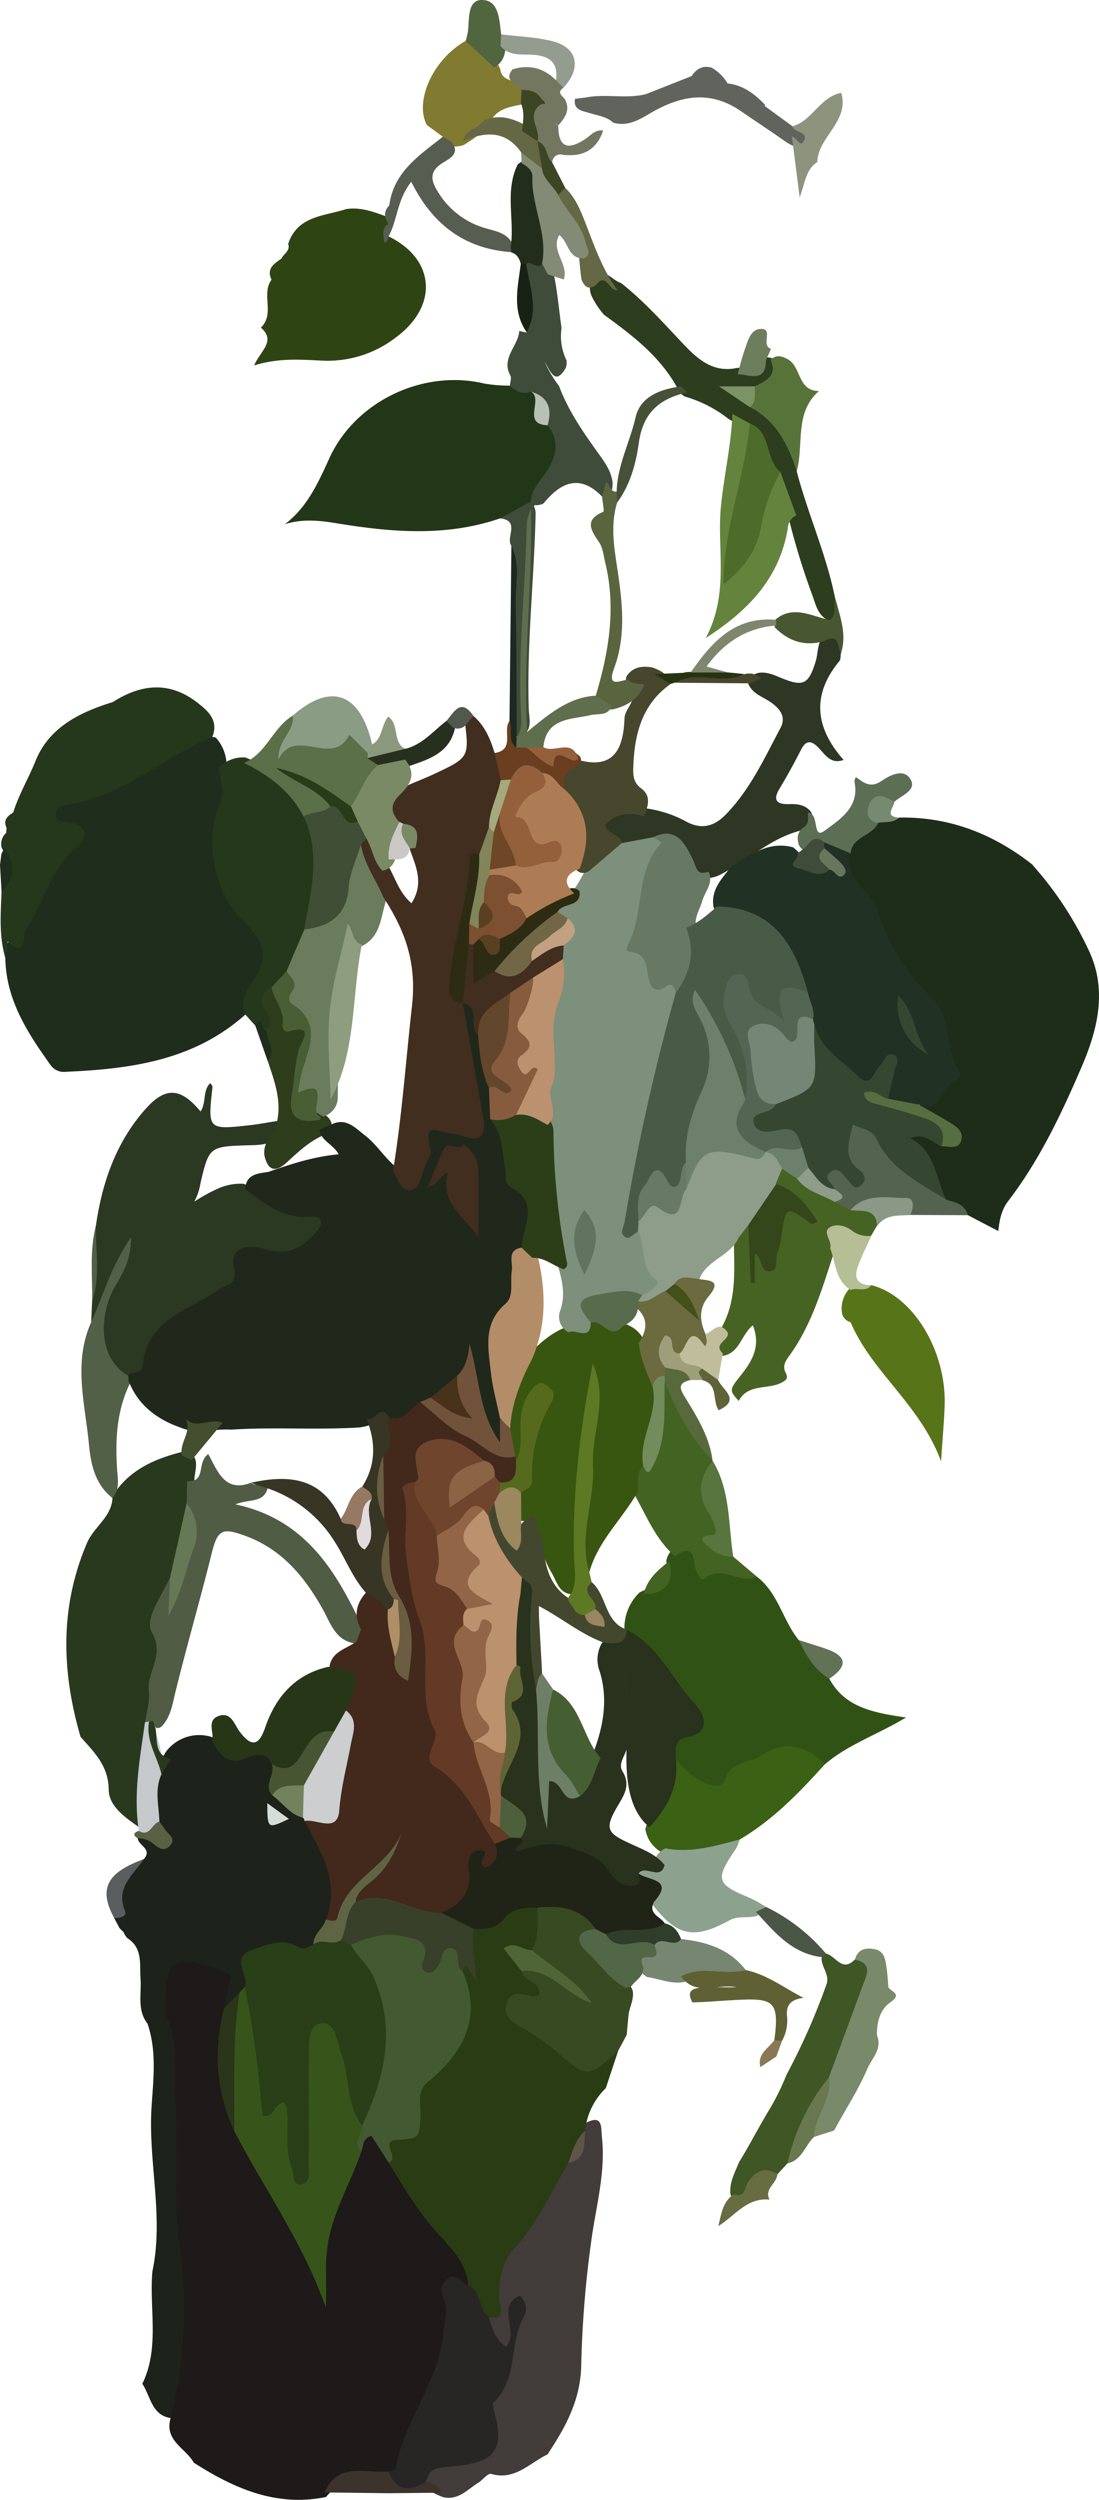 <svg xmlns="http://www.w3.org/2000/svg" width="353.841" height="804.154" viewBox="0 0 353.841 804.154">
  <g id="Calque_2" data-name="Calque 2" transform="translate(0 0)">
    <g id="Calque_1" data-name="Calque 1" transform="translate(0 0)">
      <path id="Path_9753" data-name="Path 9753" d="M106.446,60.73c14.945,7.311,16.073,22.256,2.424,32.4a35.982,35.982,0,0,1-23.8,7.557c-7.051-.337-14.129-.92-21.932,1.542,1.815-4.55,7.194-7.777,2.152-12.184,4.614-4.368,0-10.771,3.435-15.412-1.763-3.629.946-5.185,3.24-6.831.674-1.568,2.891-2.45,2.113-4.679,3.02-9.073,11.575-8.9,18.665-11.186,4.472-.713,8.568.765,12.638,2.268C108.883,55.87,104.787,58.773,106.446,60.73Z" transform="translate(18.702 15.33)" fill="#2f4413"/>
      <path id="Path_9754" data-name="Path 9754" d="M111.467,40.991l-5.185-3.811C102.3,29.4,108.33,16.065,118.79,10.154c5.288-.337,7.362,3.889,10.136,7.1a13.324,13.324,0,0,1,1.024,2.009c.518,3.889,4.329,3.344,6.585,4.887a5.016,5.016,0,0,1,1.439,1.854,4.666,4.666,0,0,1-.713,4.511c-4.252.894-8.736,1.4-10.758,6.183-2.074,2.994-5.068,4.887-8.049,6.805a6.727,6.727,0,0,1-3.59.57A4.459,4.459,0,0,1,111.467,40.991Z" transform="translate(31.114 3.002)" fill="#817a31"/>
      <path id="Path_9755" data-name="Path 9755" d="M203.9,29.162l8.892,6.481c2.229,1.1,6.559.687,5.185,4.8s-4.433,1.789-6.87.544c-4.835-3.448-9.812-6.675-14.686-10.046-9.073-6.287-17.784-5.522-27.065-.7-4.368,2.268-8.555,5.9-14.18,4.316-2.178-2.009-5.029-2.268-7.686-3.124-2.165-.7-5.263-.855-4.653-4.55l3.422-.428c6.481-1.3,12.962.531,19.443-1.089l14.673-5.807c1.581-2.333,3.629-3.539,6.481-2.7a13.96,13.96,0,0,1,5.185,5.185v-.117c5.016.57,8.71,3.448,12.055,6.935Z" transform="translate(42.285 4.915)" fill="#61645d"/>
      <path id="Path_9756" data-name="Path 9756" d="M124.811,21.634,115.66,13.2a25.613,25.613,0,0,0,.739-3.1C116.9,6.209,116.127-.039,120.91,0c5.561,0,5.561,6.481,6.2,11.044A7.479,7.479,0,0,1,128.57,14.8C128.389,17.667,127.65,20.234,124.811,21.634Z" transform="translate(34.258 0)" fill="#51653e"/>
      <path id="Path_9757" data-name="Path 9757" d="M124.31,12.266l.233-3.746c5.548.7,11.238.868,16.617,2.242,8.023,2.048,9.32,8.62,3.409,14.945a3.124,3.124,0,0,1-2.385-2.45c.765-5.327-1.776-7.661-6.909-8.127C131.5,14.794,127.291,15.779,124.31,12.266Z" transform="translate(36.82 2.524)" fill="#939c8e"/>
      <path id="Path_9758" data-name="Path 9758" d="M142.2,21.537l1.724,1.763c-2.126,1.439-.6,2.463.415,3.552,2,3.487.117,6.053-2.022,8.555-.3-.207-.609-.428-.92-.622-1.672-2.178-1.646-5.638-5-6.481-2.178-1.167-4.485-2.165-5.937-4.316l-.428-.648c-1.75-1.607-5.314-2.463-2.476-5.975C133.333,15.588,138.168,17.169,142.2,21.537Z" transform="translate(37.466 4.931)" fill="#73775f"/>
      <path id="Path_9759" data-name="Path 9759" d="M270.321,218.017l3.072,3.616a113.585,113.585,0,0,1,15.282,24.355c5.859,12.651,2.592,25.379-2.437,37.071-6.481,15.075-13.558,30.02-23.643,43.189-2.216,2.9-2.826,6.066-3.215,9.683l-9.786-5.107c-2.592-2.087-6.4-1.8-8.5-4.705-3.681-5.029-5.185-11.342-9.6-15.982-1.3-1.3-3.616-2.489-2.229-4.861,1.1-1.905,3.266-2.035,5.3-2a17.045,17.045,0,0,1,6.481,1.97c4.3-1.892.1-2.45-.635-3.111-2.437-2.216-7.246-2.346-6.274-7.44,6.235-1.3,8.516-6.675,8.023-11.368-.778-7.4-1.452-15.477-7.207-21.322-7.686-7.777-12.742-17.162-16.773-27.22a27.777,27.777,0,0,0-6.105-10.084c-2.942-2.865-2.761-6.637-2.476-10.37,1.089-5.872,5.846-8.347,10.279-11.121,2.476-1.3,5.094,1.361,7.557-.285C243.567,202.618,257.709,208.114,270.321,218.017Z" transform="translate(62.036 60.082)" fill="#1e2d19"/>
      <path id="Path_9760" data-name="Path 9760" d="M197.745,393.719c6.831,5.185,8.347,14.012,13.467,20.389,3.889,3.694,9.164,6.235,9.864,12.43,4.913,9.073,13.779,10.927,24.705,12.482-9.6,5.716-18.847,8.788-26.118,15.062-7.907-1.426-15.865-3.889-23.332,1.646-1.115.83-2.5,1.3-3.629,2.152-10.227,7.557-15.827,6.287-22.8-5.185-.985-3.629-.467-6.961,2.865-9.073,5.185-3.215,2.942-6.338.441-9.851-5.574-7.842-12.353-14.7-18.069-22.437a15.788,15.788,0,0,1,4.835-12.534c4.42-2.139,9.073-4.1,8.633-10.37a7,7,0,0,1,1.646-3.124c2.346-2.385,5.768-3.24,7.466-.57C182.567,392.41,191.381,390.09,197.745,393.719Z" transform="translate(45.939 113.469)" fill="#305315"/>
      <path id="Path_9761" data-name="Path 9761" d="M170,437.353a25.923,25.923,0,0,0,8.97,7.583c2.359,1.205,6.209,1.931,6.9-.454,1.854-6.481,7.959-5.522,11.9-8.166,7.557-5.081,14.258-3.292,20.324,2.878-8.192,9.073-16.695,17.887-27.376,24.174-6.74,6.481-14.751,7.246-23.331,5.107-3.772-1.659-6.39-4.3-7.1-8.516A148.375,148.375,0,0,1,170,437.353Z" transform="translate(47.474 128.358)" fill="#3a6114"/>
      <path id="Path_9762" data-name="Path 9762" d="M200.522,358.083c-4.381,3.889-11.977.57-15.23,6.883-2.942-3.344-3.137-3.487.454-7.985,3.889-4.822,6.753-9.657,4.083-16.345-3.889,3.111-4.277,9.307-10.11,9.864-4.511-3.02-1.089-6.014,0-9.073,5.185-9.2,4.044-19.287,3.979-29.229.791-2.216,2.126-3.785,4.679-3.889,5.768,4.187-.894,9.553,1.4,13.545,1.011-1.841-2.865-7.375,4.485-5.988,1.8.35,1.53-3.72,1.892-5.807.8-4.485,1.594-8.827,7.622-9.359a11.121,11.121,0,0,1-6.909-5.016,5.275,5.275,0,0,1,1.542-5.781c2.761-1.413,4.757.246,6.805,1.672,3.2,3.526,7.622,5,11.782,6.935a21.127,21.127,0,0,0,6.65,2.592c4.1.817,8.218,1.62,6.157,7.479l-1.828,3.137c-2.735,3.733-5.975,1.62-8.892.557-4.135-1.5-1.944,1.789-2.476,3.007-4.031,11.938-7.259,24.213-14.712,34.686-1.115,1.581-2.476,3.124-1.763,5.314C200.561,356.294,201.158,357.085,200.522,358.083Z" transform="translate(52.559 85.708)" fill="#476323"/>
      <path id="Path_9763" data-name="Path 9763" d="M218.6,318.94c13.3,3.318,24.083,20.817,23.63,38.406-.156,5.379-.674,10.745-1.154,18.289-6.792-18.354-22.269-28.607-29.138-44.771a3.889,3.889,0,0,1-2.67-2.463,9.242,9.242,0,0,1,2.268-8.27C213.714,318.694,216.514,320.936,218.6,318.94Z" transform="translate(61.921 94.468)" fill="#577518"/>
      <path id="Path_9764" data-name="Path 9764" d="M197.245,405.8c-5.418,2.787-11.082-4.1-16.851.6-1.3,1.05-3.046-2.592-3.24-4.887-.467-5.431-3.189-4.433-6.364-2.346-6.481-5.664-9.4-13.714-13.584-20.908-.739-3.033-.687-5.911,1.737-8.283,6.144-5.185,6.014-12.34,6.131-19.443,0-2.852-2.268-6.312,1.879-8.244,5.535,3.526,6.688,9.981,10.007,14.984,2.359,3.552,3.176,7.933,6.04,11.212h0c-3.629,9.073,4.342,17.226,2.061,26.326-.35,1.413,3.357,2.592,4.589,4.55Z" transform="translate(46.44 101.384)" fill="#436322"/>
      <path id="Path_9765" data-name="Path 9765" d="M199.8,552.336l-3.24,3.513a20.635,20.635,0,0,0-8.659,6.014c-1.724,1.854-3.889,4.653-6.416.6-.531-3.889,1.374-7.077,2.683-10.447,2.878-4.614,5.379-9.449,8.127-14.154.739-1.3,1.53-2.592,2.294-3.889a78.889,78.889,0,0,0,4.913-10.162,210.2,210.2,0,0,0,12.962-29.346c.855-2.981-1.7-5.263-1.672-8.075a1.75,1.75,0,0,1,1.3-1.555c3.15.441,5.185,6.209,9.346,1.97,8.451-.35,6.209,5.69,5.016,9.67a290.284,290.284,0,0,1-10.758,28.361C208.921,533.087,206.122,543.729,199.8,552.336Z" transform="translate(53.726 143.604)" fill="#3f5625"/>
      <path id="Path_9766" data-name="Path 9766" d="M167.368,459.362c8.3,1.633,16.1-.817,23.954-2.852a15.981,15.981,0,0,1-1.3,3.1c-6.753,9.825-6.312,11.277,4.64,15.736a45.113,45.113,0,0,1,5.107,2.878,4.938,4.938,0,0,1-3.707,3.059c-2.7.531-5.47-.22-8.166,1.3-11.432,6.209-16.708,5.042-24.628-5.042-.454-3.668-2.592-6.416-5.016-8.983-.441-4.433,4.666-3.5,5.975-6.235a6.779,6.779,0,0,1,3.137-2.955Z" transform="translate(46.867 135.216)" fill="#8da28e"/>
      <path id="Path_9767" data-name="Path 9767" d="M213.222,307.048l-5.055-2.657c1.141-2.139-.739-2.7-1.944-3.642-2.994-7.323-2.592-7.959,5.353-7.518.091-1.478-1.154-2.592-1.3-3.966-.311-4.3-.894-9.488,3.772-11.186s8,1.905,10.37,5.794c4.951,8.257,14.6,11.808,19.728,19.858,2.929.765,5.937,1.426,6.9,4.939l-18.678-.078C226.392,303.315,219.781,305.506,213.222,307.048Z" transform="translate(60.573 82.238)" fill="#53634f"/>
      <path id="Path_9768" data-name="Path 9768" d="M207.348,524.978q5.418-14.673,10.823-29.346c1.231-3.383,3.526-7.181-2.476-8.5,1.037-3.6,3.785-3.953,6.753-3.24,2.67.648,3.046,3.15,3.4,5.392s.441,4.511.648,6.766c.881,1.452,4.55,2.113.726,4.757-3.487,2.4-4.485,6.481-4.407,10.681,1.815,4.407-1.646,7.362-3.111,10.81-2.955,6.922-7.142,13.208-10.694,19.832l-6.481,2.061c-3.2-3.266-.493-6.286.544-9.242C204.315,531.55,206.441,528.517,207.348,524.978Z" transform="translate(59.538 143.236)" fill="#798a6a"/>
      <path id="Path_9769" data-name="Path 9769" d="M184.507,393.375a9.527,9.527,0,0,1-7.635-2.968c-.428-.493-5.664-3.616,1.024-4.044,2.268-.156,0-5.016-1.18-6.87-4.135-6.17-3.059-11.588,1.141-16.993C183.625,372.027,182.9,382.954,184.507,393.375Z" transform="translate(51.569 107.37)" fill="#57753c"/>
      <path id="Path_9770" data-name="Path 9770" d="M219.688,323.336c-1.737,2.437-4.5.6-6.585,1.568-5.068-3.072-4.822-8.762-6.649-13.442.765-2.333-2.67-5.185-.091-6.74,1.879-1.167,4.9-.622,7.051,1.037a8.386,8.386,0,0,0,6.287,1.7c-1.465,3.305-3.124,6.546-4.355,9.942C213.959,321.262,215.488,323.413,219.688,323.336Z" transform="translate(60.834 90.073)" fill="#b6be95"/>
      <path id="Path_9771" data-name="Path 9771" d="M180.731,369.561c-7.155-7.3-11.847-16.1-15.425-25.561a3.266,3.266,0,0,1-.894-2.489,3.4,3.4,0,0,1,1.53-2.2c3.979-1.089,7.531-1.452,7.622,4.316-4.472,1.063-3.2,3.111-1.426,5.988C175.935,355.808,179.785,362.082,180.731,369.561Z" transform="translate(48.695 100.31)" fill="#586a3b"/>
      <path id="Path_9772" data-name="Path 9772" d="M211.23,301.281c5.029-5.7,11.912-3.889,18.147-3.889,2.592,0,2.229,3.279,1.1,5.47-3.889.22-7.972-.3-10.616,3.565C219.487,300.413,214.82,301.8,211.23,301.281Z" transform="translate(62.565 88.005)" fill="#8a9885"/>
      <path id="Path_9773" data-name="Path 9773" d="M208.254,419.451c-4.913-2.865-7.466-7.583-9.864-12.431,2.955.946,5.924,1.828,8.84,2.839C214.294,412.321,214,415.614,208.254,419.451Z" transform="translate(58.762 120.557)" fill="#627255"/>
      <path id="Path_9774" data-name="Path 9774" d="M174.2,345.972c-1.387-3.889-5.185-3.007-8.023-4.083-4.446-.661-4.135-3.889-3.733-7.077a4.368,4.368,0,0,1,3.007-3.889c4.226-1.141,4.77,3.124,6.961,4.99,1.672,1.97,4.264,2.9,5.768,5.068a6.481,6.481,0,0,1,0,5Z" transform="translate(48.05 97.961)" fill="#9e9e78"/>
      <path id="Path_9775" data-name="Path 9775" d="M187.77,474.828l3.292-1.568a58.768,58.768,0,0,1,19.21,14.958,5.6,5.6,0,0,1-1.076,1.205C199.462,488.374,193.745,481.4,187.77,474.828Z" transform="translate(55.616 140.177)" fill="#4c5647"/>
      <path id="Path_9776" data-name="Path 9776" d="M174.786,343.423c-.117-1.3-2.437-2.385-.181-3.733,3.176-.8,3.59,2.307,5.185,3.694,1.439,3.2,7.479,6.325.169,9.683C177.806,350.1,179.984,344.771,174.786,343.423Z" transform="translate(51.426 100.576)" fill="#5f633a"/>
      <path id="Path_9777" data-name="Path 9777" d="M78.662,272.285c-16.488,14.725-36.786,17.5-57.668,18.406a5.263,5.263,0,0,1-5.081-2.216c-7.479-10.447-14.4-21.1-14.53-34.6-1.128-3.6,1.452-5.055,3.046-7.777,5.613-9.41,9.2-20.052,16.358-28.711,1.854-2.242-.13-3.305-1.581-4.77-5-5.055-4.589-7.453,1.646-10.732a65.432,65.432,0,0,1,10.37-3.681C39,195.615,46.776,193.334,52.7,186.762c4.252-4.757,10.37-4.589,16.41-3.616a13.4,13.4,0,0,1,3.513,9.462c1.011,3.889,2.515,8.036.4,11.666C65.4,217.4,72.4,228.6,79.09,238.3s11.368,17.55,2.385,27.92C80.257,267.749,80.308,270.574,78.662,272.285Z" transform="translate(0.328 54.084)" fill="#1f2d1c"/>
      <path id="Path_9778" data-name="Path 9778" d="M22.65,345.732c.1-2.268.194-4.537.3-6.805,1.5-8-.7-16.177,1.205-24.148,2.009-14.077,6.546-27.142,16.189-37.862,6.325-7.025,11.186-6.6,17.525,1.024,1.905-2.852.6-6.714,3.124-9.151.22.389.752.881.713,1.3-1.542,13.766-1.542,13.779,12.4,12.21,2.813-.324,5.6-.881,8.4-1.3,1.737,2.178,1.3,4.135-.57,5.963-2.981,2-6.481,1.75-9.76,1.867-11.355.4-11.666.674-14.336,12.171a19.443,19.443,0,0,1-1.983,5.937,54.291,54.291,0,0,1,7.544-4.174,17.8,17.8,0,0,1,8.192-1.581c7.777,2.515,14.4,7.57,22.826,8.8,4.757.687,5.016,4.913,2.216,8.568a16.462,16.462,0,0,1-16.384,6.831c-4.55-.674-8.594-.674-9.073,5.626a6.481,6.481,0,0,1-4.731,5.574c-6.714,2.255-11.264,7.427-16.6,11.575-3.811,2.968-7.868,5.3-8.594,10.9-.506,3.889-3.694,5.457-7.57,5.34-7.6-4.135-10.512-10.927-8.555-18.847,1.633-6.649,3.253-13.234,7.012-17.667-2.592,3.889-5.625,8.97-6.312,15.049C25.7,344.63,25.1,346.432,22.65,345.732Z" transform="translate(6.709 79.614)" fill="#2b3822"/>
      <path id="Path_9779" data-name="Path 9779" d="M39.643,480.9c-4.342-3.033-9.527-6.649-9.527-11.99-.117-7.7-4.744-12-9.073-16.928-6.118-21.024-6.714-41.815,2.1-62.373,2.216-5.185,7.907-8.283,8.192-14.479.13-.389.246-.778.376-1.154,5.288-8,13.351-11.471,22.2-13.675a3.889,3.889,0,0,1,4.109,2.476c.726,2.592-.622,5.185-.259,7.777a25.847,25.847,0,0,1-.091,6.637c-1.594,7.777-3.111,15.684-5.366,23.331-2.126,4.9-3.163,10.253-5.975,14.88-.285.48-1.076,1.128-.933,1.3,7.777,10.836-2.32,20.895-1.3,31.42-1.465,8.01-1.128,16.138-1.633,24.2C42.223,475.486,42.3,478.636,39.643,480.9Z" transform="translate(4.881 106.712)" fill="#28391d"/>
      <path id="Path_9780" data-name="Path 9780" d="M68.262,186.673c-15.762,6.248-28.516,18.976-46.041,21.5-1.724.246-4.394.7-4.329,3.279s2.657,2.346,4.524,2.592c5.859.972,5.716,5.094,2.489,7.777-8.827,7.246-10.888,18.289-16.851,27.078-.778,1.154.467,9.281-5.548,3.409-.169-.168-.246,3.422-.881,5.185C-.424,250.446.2,243.3.445,236.188a16.7,16.7,0,0,0,0-14.18,4.731,4.731,0,0,1,1.491-4.6l.13-1.659c-1.18-2.463.285-3.772,2.139-4.9,1.8-5.794,4.938-11,7.194-16.617,4.381-10.836,14.258-15.645,24.887-18.924,9.073-5.807,18.147-6.753,27.052.065C66.862,178.093,70.53,181.165,68.262,186.673Z" transform="translate(0.048 50.53)" fill="#26381c"/>
      <path id="Path_9781" data-name="Path 9781" d="M63.372,270.693c-1.646-3.889-.117-7.038,2.126-10.175,5.185-7.285,4.576-12.962-1.983-19-9.89-9.073-13.8-26.429-8.231-38.782,1.905-4.2-.467-7.777-.285-11.562a10.486,10.486,0,0,1,8.451-3.163c9.371,3.772,17.006,9.527,21.4,18.937,5.781,11.847,3.565,23.681,0,35.516-.752,5.3-3.37,9.838-5.911,14.388-1.62,2.346-3.59,4.42-5.392,6.611-1.944,1.763-1.867,3.616-.868,5.988,1.128,2.67,1.3,5.522-2.152,6.986-2.165.739-2.32-2.165-4.031-2.268Z" transform="translate(15.618 55.676)" fill="#26381c"/>
      <path id="Path_9782" data-name="Path 9782" d="M23.369,334.4c3.889-8.646,6.377-17.939,12.832-27.363,0,6.779-2.165,10.9-4.731,15.1-5.522,9.073-6.338,23.526,3.759,29.45a2.916,2.916,0,0,1,.57,2.592c-4.187,8.633-4.679,17.81-4.109,27.22.194,3.292,1.063,6.792-1.594,9.657l.13-.117c-5.651-4.368-6.986-10.94-7.583-17.252C21.412,360.586,17.5,347.365,23.369,334.4Z" transform="translate(5.99 90.944)" fill="#526047"/>
      <path id="Path_9783" data-name="Path 9783" d="M66.487,258.7c2.229-2.009,1.465-4.005,0-6.014-2.424-3.228-1.724-5.768,1.737-7.673,6.961,7.6,15.23,14.064,9.968,26.961-3.331,8.192-.687,11.666,5.7,13.584a4.485,4.485,0,0,1,3.6,3.305c-.311,1.944-1.789,2.955-3.2,4.005-4.368,2.061-7.777,5.34-11.316,8.568s-5.962,2.592-7.09-2.2a7.246,7.246,0,0,1,2-6.17c1.918-1.18,2.022-3.1,2.087-5.042,1.4-6.779-.933-12.962-3.007-19.184C68.561,265.373,64.012,262.2,66.487,258.7Z" transform="translate(19.269 72.571)" fill="#2e3e1d"/>
      <path id="Path_9784" data-name="Path 9784" d="M1.815,210.68c2.683,4.848,3.37,9.488-1.322,13.636Q.259,220.077,0,215.839c.143-1.115.285-2.229.415-3.357a2.774,2.774,0,0,1,1.4-1.8Z" transform="translate(0 62.402)" fill="#1f2d1c"/>
      <path id="Path_9785" data-name="Path 9785" d="M24.114,304.27c-.117,8.062,1.517,16.215-1.205,24.148C23.064,320.356,22.027,312.242,24.114,304.27Z" transform="translate(6.749 90.123)" fill="#526047"/>
      <path id="Path_9786" data-name="Path 9786" d="M66.977,256.24c.169,3.383,3.266,6.624.454,10.136q-2.009-5.768-4.031-11.536C66.524,250.317,65.176,257.355,66.977,256.24Z" transform="translate(18.779 75.028)" fill="#1f2d1c"/>
      <path id="Path_9787" data-name="Path 9787" d="M226.581,163.623c-.156.817,0,1.867-.518,2.437-9.073,11.018-7.622,21.53,1.387,31.744-4.29,1.594-6.053-1.957-8.36-4.213s-3.889-1.828-5.276.817c-2.191,4.29-4.485,8.516-6.986,12.638-2.2,3.642-1.011,5.107,3.085,4.977,2.592-.091,5.185.181,6.961,2.4a4.342,4.342,0,0,1-.985,5.638c-10.966,1.828-18.7,9.877-28.14,14.66a9.241,9.241,0,0,1-3.4,1.037c-5.016,1.115-6.727-2.424-8.659-5.937-2.1-3.824-4.692-7.09-9.838-4.537-3.305.778-6.6,1.7-10.033.739-3.305-1.944-8.373-3.629-6.235-8.348,2.385-5.288,7.92-5.574,13.234-4.394a37.317,37.317,0,0,1,13.714,4.226c5,2.813,9.151,1.815,12.962-2.113,7.868-8.049,12.469-18.147,17.654-27.907,1.8-3.37,0-5.9-2.774-7.959s-6.3-2.852-7.686-6.39c.13-1.97,1.465-2.774,3.137-3.279,2.592-.518,4.951.493,7.323,1.491,7.362,3.085,9.073,2.2,11.368-5.431.778-2.67.415-5.7,2.476-8C226.412,156.377,227.436,159.073,226.581,163.623Z" transform="translate(44.155 46.646)" fill="#2d3723"/>
      <path id="Path_9788" data-name="Path 9788" d="M213.14,131.622c3.6,13.753,9.566,26.805,12.353,40.8.8,2.657,1.983,5.366-1.063,7.479-4.3-1.141-5.042-5.042-6.261-8.412a231.086,231.086,0,0,1-7.5-24.317c-2.022-4.511-3.2-9.333-5-13.921-4.213-4.109-3.409-11.212-8.775-14.634-2.074-1.05-3.668-2.8-5.729-3.889a40.946,40.946,0,0,0-14.09-7.207,5.509,5.509,0,0,1-2.294-2.592c-5.587-10.3-14.6-17.1-23.733-23.733a27.362,27.362,0,0,1-4.005-6.092,7.777,7.777,0,0,1-.493-3.733c3.085-7.686,6.636-1.3,10.02-.363,7.349,5.781,13.545,12.755,19.935,19.508,4.8,5.068,9.8,9.514,17.563,7.777,3.526.194,6.274-1.828,9.216-3.318a4.005,4.005,0,0,1,2.385.467c4.122,6.222-.467,8.425-4.9,10.72a11.666,11.666,0,0,1-7.388-.272,15.554,15.554,0,0,1,6.312,3.539C209.031,113.812,213.257,121.382,213.14,131.622Z" transform="translate(43.39 20.033)" fill="#2c3e1d"/>
      <path id="Path_9789" data-name="Path 9789" d="M187.926,98.1c3.487-1.776,7.466-3.279,5.081-8.555,1.957-1.867,3.889-1.115,5.82,0,4.07,2.592,2.994,10.071,9.747,10.046-8.01,7.038-4.77,17.188-7.142,25.781-2.813-8.5-6.624-16.267-15.1-20.622C185.762,102.317,185.788,99.958,187.926,98.1Z" transform="translate(55.097 26.188)" fill="#58733a"/>
      <path id="Path_9790" data-name="Path 9790" d="M201.43,204.51c3.889.285,1.231,8.97,5.392,5.859s10.564-6.883,9.825-14.258c-.1-1.1-.531-2.022.285-2.955,2.463,1.789,4.614,3.616,8.062,1.3,2.878-1.957,7.375-4.329,9.54-.506,1.944,3.422-2.968,5.068-5.3,7.155-3.266,1.063-6.157,2.424-5.185,6.74-1.841,4.29-8.348,4.329-8.9,9.8-3.124,2.307-5.755-.428-8.607-.855-2.437-1.672-6.2,2.074-8.088-1.944-.583-2.178-.454-4.135,1.62-5.535C201.845,208.113,201.495,206.286,201.43,204.51Z" transform="translate(58.69 56.842)" fill="#5c6f55"/>
      <path id="Path_9791" data-name="Path 9791" d="M210.277,155.475c2.255-1.944,1.037-4.692,1.633-7.025,1.594,5.846,3.889,11.666,1.854,17.849-1.128-2.2-.428-6.792-5.314-4.057-6.17,1.828-11.381.143-15.865-4.29a3.474,3.474,0,0,1,0-2.528C198.456,150.459,204.367,154.348,210.277,155.475Z" transform="translate(56.972 43.97)" fill="#485732"/>
      <path id="Path_9792" data-name="Path 9792" d="M218.844,206.175c-4.1-.791-3.707-4.29-2.592-6.4,1.944-3.772,5.185-1.867,7.868-.337-.13,1.879-3.4,4.666,1.491,5.068C223.666,206.357,221.125,205.735,218.844,206.175Z" transform="translate(63.83 58.521)" fill="#768a71"/>
      <path id="Path_9793" data-name="Path 9793" d="M30.067,492.675c-.557-1.076-1.128-2.139-1.7-3.215-.337-8.075,1.439-15.1,9.527-18.937,2.891-3.253-1.737-4.342-1.931-6.7.972-2.424,8.542.843,4.809-5.625-1.3-5.042-1.724-10.058.337-15.023,1.141-2.4,2.45-4.692,3.785-7a13.351,13.351,0,0,1,14.543-5.055c.933.622-.169-.324.791.285,2.657,1.646,5.353,3.228,5.366,6.909,1.983-1.789,3.966-3.2,7.012-2.994s6.248.156,7.92,3.539c1.555,3.02,0,6.481,1.5,9.579,2.592,3.189,5.937,5.522,8.8,8.425a9.307,9.307,0,0,1,1.128,2.2c7.583,9,11.29,18.821,6.688,30.474-.376,3.565-3.085,5.95-4.537,8.957-2.592,3.046-5.82,2.592-9.281,2.346-10.434-.817-12.21.791-12.69,10.8a10.94,10.94,0,0,1-1.841,3.4c-2.035,2.178-3.6,5.561-7.531,3.059-1.128-1.737-.946-3.811-1.4-5.729-1.024-4.368-4.861-4.342-8.14-4.6-3.889-.311-4.3,3.046-4.822,5.794-1.3,6.6,1.646,12.806,2.035,19.339,1.426,23.772.156,47.687,2.955,71.291a104.227,104.227,0,0,1-2.165,37.978c-.752,3.046-1.18,6.17-3.889,8.231-6.883-.518-7.129-6.935-9.9-11.121,5.664-11.666,2.165-24.109,3.24-36.164,3.733-17.55-1.374-35-.285-52.638.557-8.944,1.776-18.147-1.3-27.052-3.422-4.433-1.879-9.631-2.242-14.543-.324-4.614.739-9.708-4.122-12.884a4.783,4.783,0,0,1-1.3-1.957Z" transform="translate(8.391 127.541)" fill="#1d231a"/>
      <path id="Path_9794" data-name="Path 9794" d="M204.866,45.306c-3.655,2.307-3.889,6.611-5.664,11.381-.959-7.479-1.737-13.545-2.5-19.611,1.439.272,2.592,3.474,3.681,1.711,2.1-3.318-2.955-2.826-3.565-4.99,6.481-1.672,8.775-9.41,15.775-10.745C215.326,32.227,205.125,37.114,204.866,45.306Z" transform="translate(58.261 6.827)" fill="#8d937d"/>
      <path id="Path_9795" data-name="Path 9795" d="M208.954,515.52c1.18,7.09-4.6,12.456-4.783,19.21-2.942,2.748-3.889,7.5-8.581,8.516A67.156,67.156,0,0,1,208.954,515.52Z" transform="translate(57.933 152.694)" fill="#69784e"/>
      <path id="Path_9796" data-name="Path 9796" d="M194.928,548.054c-7.375-.726-11.238,5.353-16.578,8.581h.078c.972-3.746,1.3-7.777,4.926-10.279,3.889,1.3,3.6-2.592,4.822-4.2,2.592-3.539,5.392-4.731,9.281-2.281C197.339,542.856,193.127,544.515,194.928,548.054Z" transform="translate(52.826 159.526)" fill="#676d41"/>
      <path id="Path_9797" data-name="Path 9797" d="M140.042,138.818c-17.395,5.988-35.075,4.459-52.651,1.568-5.716-.946-11.121-1.439-16.63.311,7.129-5.431,10.616-13.092,14.258-21.089,8.425-18.665,30.6-28.866,50.059-24.135a50.553,50.553,0,0,0,8.2.648c2.346.454,4.627,1.3,7.077.907,4.835,1.789,2.385,8.257,6.714,10.37,5.34,6.481,3.331,12.793-.57,18.795a58.03,58.03,0,0,0-4.951,7.855C148.661,137.975,144.371,138.442,140.042,138.818Z" transform="translate(20.959 27.938)" fill="#223618"/>
      <path id="Path_9798" data-name="Path 9798" d="M133.514,142.479c.181-3.215,2.009-5.392,3.889-7.959,3.642-4.913,6.351-10.6,1.555-16.63-2.372-3.318-.48-8.749-5.353-10.823-2.722,1.024-4.874,0-6.74-1.918,0-1.089.557-2.411.117-3.24-3.085-5.651,2.528-9.462,2.865-14.349l2.372.506c.531-6.87-2.1-13.558-1.154-20.454,1.011-6.222,4.368-3.163,7.311-1.854a10.24,10.24,0,0,1,2.748,4.342c1.1,5.444,1.517,10.992,2.346,16.475a17.978,17.978,0,0,0,1.594,10.46,5.7,5.7,0,0,1-.22,2.385c-3.37,5.742-4.8,1.4-6.818-1.918a39.637,39.637,0,0,0,4.64,7.777c2.891,7.777,7.583,14.582,12.392,21.283,2.152,2.994,4.407,5.95,4.848,9.812,0,2.216-.4,4.226-2.592,5.327-6.961-7.868-13.364-6.351-19.443,1.1-.48.6-1.5.674-2.333.817a2.165,2.165,0,0,1-2.022-1.141Z" transform="translate(37.338 18.91)" fill="#3f4c39"/>
      <path id="Path_9799" data-name="Path 9799" d="M114.377,33.94,116.97,35.4c3.344,3.889-.454,5.561-2.7,6.986-4.29,2.722-3.811,5.561-1.491,9.255a26.274,26.274,0,0,0,15.127,11.666c3.448,1.05,7.4,1.478,9.073,5.5a2.981,2.981,0,0,1-.674,2.242c-14.725-1.089-25.185-8.672-32.094-22.632C99.6,54.29,99.756,60.771,96.93,65.943a4.77,4.77,0,0,1-.506,1.555c-.493.635-1.063.441-1.076-.389,0-1.841-.778-3.889,1.517-5.107-1.4-2.061-1.62-4.07.272-5.975C98.486,45.295,106.794,39.915,114.377,33.94Z" transform="translate(28.204 10.053)" fill="#575d50"/>
      <path id="Path_9800" data-name="Path 9800" d="M126.953,69.328a4.472,4.472,0,0,0-.091-1.659c1.3-8.814-1.983-18,2.229-26.572,2.359-2.229,4.2-.752,5.768,1.011,3.772,4.264,5.185,25.379,2.139,30.849-1.685,2.216-3.487-1.193-5.185.1-.6.817-1.167.83-1.7,0C129.636,71.338,128.884,69.821,126.953,69.328Z" transform="translate(37.573 11.839)" fill="#222d1b"/>
      <path id="Path_9801" data-name="Path 9801" d="M129.652,65.45h1.7c1.154,7.349,4.213,14.686.181,22.035C126.709,80.564,128.68,72.968,129.652,65.45Z" transform="translate(38.037 19.386)" fill="#182214"/>
      <path id="Path_9802" data-name="Path 9802" d="M133.737,40.418c-5.068-7.233-11.666-6.662-18.717-3.668.635-3.889,5.068-3.889,6.727-6.624,4.485-1.97,8.672-.881,12.78,1.231a14.66,14.66,0,0,1,4.913,3.707,10.2,10.2,0,0,1,1.3,2.113c.544,2.761,2.2,5.5.246,8.335C136.783,46.406,135.9,42.5,133.737,40.418Z" transform="translate(34.068 8.617)" fill="#656844"/>
      <path id="Path_9803" data-name="Path 9803" d="M129.753,35.521c.311-2.968.907-5.962-.363-8.866.065-1.452.13-2.9.207-4.355,2.592.065,5.055.415,6.481,3.059a2.048,2.048,0,0,1,1.141,1.815c-2.1,3.616,1.529,8.451-2.463,11.666Z" transform="translate(38.325 6.605)" fill="#3c4524"/>
      <path id="Path_9804" data-name="Path 9804" d="M133.754,37.819c1.3-3.889-4.109-8.529,1.3-11.964,5.729-.791,2.359,5.664,5.509,6.935l-.091-.091c0,7.388,3.305,7.959,8.71,4.368,1.789-1.18,3.2-3.124,5.742-2.7-2.126,6.325-6.688,8.555-13.04,7.777a2.592,2.592,0,0,0-3.344,2.592c-4.213-.506-2.45-5.185-4.835-6.961Z" transform="translate(39.274 7.639)" fill="#73775f"/>
      <path id="Path_9805" data-name="Path 9805" d="M212.792,209l8.516,3.552c-2.2,8.581,6.7,11.912,8.9,18.717A65.03,65.03,0,0,0,247.453,258.9c6.909,6.481,4.057,17.123,9.384,24.5.246.363-.817,2.437-1.491,2.592-4.938,1.024-4.614,10.486-11.977,7.414-3.435,3.253-6.675,1.815-9.864-.428-2.268-2.385-1.607-5.185-1.1-9.073-2.826,2.592-5.664,5.185-8.762,3.02-6.844-4.835-14.258-9.346-16.164-18.6a10.186,10.186,0,0,1-.454-2.333c0-2.839-1.711-5.288-1.841-8.088-2.178-6.118-4.213-12.3-8.8-17.213-3.552-3.889-7.531-6.818-12.962-7.453-2.489-.285-5.185-.415-6.183-3.513-.83-5.548,2.761-9.073,5.807-12.9,6.092-3.707,11.925-8.3,19.832-6.157,3.344,2.463,5.405,7.388,10.849,5.768,1.452-2.424-2.048-3.266-1.711-5.288A3.267,3.267,0,0,1,212.792,209Z" transform="translate(52.461 61.905)" fill="#213123"/>
      <path id="Path_9806" data-name="Path 9806" d="M207.23,254.19c1.931,7.855,8.853,11.666,14.051,16.669,4.42,4.3,5.185-1.789,7.272-3.6,1.374-1.193,1.763-4.264,4.187-3.279s.713,3.357.337,5.12c-.661,3.02-1.387,6.027-2.087,9.073,3.966,4.316,10.37,2.8,14.79,6.157,3.4,2.592,7.1,4.64,2.372,9.151-3.15-1.465-5.872-4.524-9.968-2.592,8.1,4.187,8.062,13.053,11.6,19.832-8.4-5.431-17.862-9.67-22.411-19.443-1.53-3.292-4.77-3.474-7.777-4.77-1.089,5.392-3.474,10.6,2.32,14.725,1.413,1.011,2.242,2.813.687,4.433-2.333,2.424-3.318-.065-4.64-1.413-1.5-1.542-2.878-4.459-5.418-2.592-2.994,2.165.907,3.772,1.218,5.742-5.587,2.061-7.777-2.139-10.37-5.6-1.089-2.255-1.568-4.731-2.592-7.025-1.465-2.852-3.953-3.578-6.948-3.642-3.461-.065-7.025-.765-8.088-4.576-1.3-4.511,2.942-5.314,5.651-6.974.959-.583,1.776-1.3,2.748-1.905,7.777-2.528,12.7-6.611,10.253-15.943a6.274,6.274,0,0,1,2.813-7.544Z" transform="translate(54.951 75.29)" fill="#354731"/>
      <path id="Path_9807" data-name="Path 9807" d="M239.551,288.5c1.737-4.9-.972-7.466-5.042-8.879-4.99-1.75-10.11-3.15-15.217-4.55-2.139-.583-4.381-.778-4.731-3.772,3.318-1.529,5.25,1.5,7.777,1.892l9.89,1.918c3.2,1.815,6.481,3.565,9.579,5.483,2.165,1.3,4.9,2.865,4.187,5.794C245.2,289.833,241.949,288.42,239.551,288.5Z" transform="translate(63.551 80.23)" fill="#576e40"/>
      <path id="Path_9808" data-name="Path 9808" d="M177.48,484.035c-1.387,5.185-6.248-.3-8.373,2.7,2.359,2.787,2.709,5.107-1.711,5.768-3.694.557-6.662-1.3-9.073-3.889-6.662-6.961-14.608-9.333-23.967-7.311-6.17,1.3-8.114-.765-5.353-6.637,2.592-6.222-4.07-8.464-5.587-12.962a7.44,7.44,0,0,1-.169-2.4c1.024-8.477,5.444-16.228,3.409-25.561-.959-4.381,3.02-9.76,2.113-15.165V397.086a6.987,6.987,0,0,1,1.815-5.392c5.755-1.3,6.092,2.061,6.3,6.6.441,9.449-.454,18.989,1.594,28.322,1.361,12.43.311,24.861-.181,34.129-.22-6.312.933-7.777,6.17-4.718,1.413.843,2.307,2.592,4.277,2.294,3.72-2.5,3.889-6.948,5.768-10.37,3.266-8.555,4.835-17.2,2.074-26.235a10.525,10.525,0,0,1,.622-8.944c1.685-2.5,4.744-2.592,7.038-4.109l1.141-.259c10.188,5,14.349,15.658,21.556,23.448,3.059,3.292,6.364,9.4-2.592,11.16-4.005.791-3.124,4.031-3.292,6.727,1.18,8.892-2.748,15.852-8.438,22.126-5.5-4.576-7.777-12.288-7.4-24.952-.855,2.476-2.657,4.783-1.3,6.948,2.852,4.64.3,7.959-1.841,11.666-3.811,6.675-3.189,8.166,4.018,11.445C170.1,478.915,174.538,480.315,177.48,484.035Z" transform="translate(36.496 115.934)" fill="#29321d"/>
      <path id="Path_9809" data-name="Path 9809" d="M159.93,397.956c1.05-4.77,4.537-7.66,8.1-10.486C170.131,393.86,166.657,398.345,159.93,397.956Z" transform="translate(47.37 114.766)" fill="#436322"/>
      <path id="Path_9810" data-name="Path 9810" d="M194.507,310l-3.2,4.148c-2.657,5.937-10.37,7.155-12.625,13.416-1.633,2.294-4.757,1.918-6.662,3.733a39.155,39.155,0,0,1-3.889,2.45c-2.787,1.905-5.626,3.552-9.073,1.3a2.981,2.981,0,0,1,0-3.4c3.383-3.733-.091-6.883-.907-10.24-.752-3.046-.454-6.222-1.3-9.268a10.642,10.642,0,0,1,.428-3.552c1.568-3.889,3.979-6.714,8.594-6.274,3.811.363,5.509-1.763,6.481-4.951,3.759-12.288,7.933-14.932,20.571-13.053,1.944.3,3.824,1.218,5.872.674a8.271,8.271,0,0,1,2.592.078c3.292,1.205,5.314,3.124,3.889,6.961L203.3,296.8C204.229,303.722,200.237,307.4,194.507,310Z" transform="translate(46.455 84.048)" fill="#8d9d8a"/>
      <path id="Path_9811" data-name="Path 9811" d="M185.9,307l8.944-13.143c6.3,2,9.89,6.805,13.325,12.106-1,.4-1.724.92-1.944.752-8.3-6.027-8.257-6.027-9.747,4.537a25.921,25.921,0,0,1-1.3,4.926c-.7,1.983.7,5.327-2.333,5.729-3.383.441-2.139-4.044-4.887-5.794v9.566h-1.3Z" transform="translate(55.062 87.04)" fill="#33471b"/>
      <path id="Path_9812" data-name="Path 9812" d="M177.178,331.652c2.32-.894,4.42-4.537,7.1-.531.726,2.528-4.926,3.552-1.581,6.7-.48,2.865-.959,5.742-1.452,8.607l-5.185-3.694c-2.216-1.918-6.974-.143-7.207-4.938C168.494,331.51,171.643,329.993,177.178,331.652Z" transform="translate(50.006 97.531)" fill="#c0be9a"/>
      <path id="Path_9813" data-name="Path 9813" d="M195.556,292.27c-1.374-2.229-2.126-5.055-5.366-5.444,3.15-6.481,7.5-3.539,11.731-1.491q1.037,3.279,2.035,6.559c-1.218,1.18-.169,4.666-3.616,3.526Z" transform="translate(56.333 83.782)" fill="#6c806b"/>
      <path id="Path_9814" data-name="Path 9814" d="M198,293.356l3.616-3.526c2.424,2.774,4.187,6.377,8.464,6.87,1.867,1.361,4.614,2.735,0,4.083C206.023,298.4,200.994,297.529,198,293.356Z" transform="translate(58.646 85.846)" fill="#8d9d8a"/>
      <path id="Path_9815" data-name="Path 9815" d="M168.377,382.918c-4.938,8.788-12.806,15.8-15.645,25.924-2.307,0-2.916-1.607-2.929-3.357-.156-18.911,2.268-37.59,4.109-54.142-1.7,9.449-2.333,21.271-3.253,33.014-.713,9.073-1.97,18.147-.48,27.22a4.576,4.576,0,0,1-2.242,4.355c-4.926.324-5.574-4.018-7.375-6.935-1.931-3.15-2.9-6.792-4.861-9.942a7.777,7.777,0,0,0-.8-1.439c-1.555-1.905-.765-6.481-5.418-4.939a10.94,10.94,0,0,1-.8-8.529c5.535-9.177,2.839-20.571,7.777-29.955-2.592,2.9-2.592,6.6-3.176,10.24-.493,3.292.985,7.777-4.135,9.009a5.405,5.405,0,0,1-2.061-1.581c-2.1-2.7-2.152-5.872-2.139-9.073a37.058,37.058,0,0,1,7.181-22.722c3.733-4.1,7.712-7.907,12.962-9.981a46.213,46.213,0,0,0,7.777-2.592c4.135-1.167,7.777.791,11.666,1.62a10.032,10.032,0,0,1,6.2,6.053,50.862,50.862,0,0,1,3.889,15.347c2.139,8.749-1.465,16.423-4.55,24.174C167.639,377.02,168.688,380.105,168.377,382.918Z" transform="translate(37.005 96.894)" fill="#395610"/>
      <path id="Path_9816" data-name="Path 9816" d="M159.854,370.561c-1.7-8.788,4.938-16.591,3.007-25.405-.493-3.137-.078-5.276,3.889-3.59v1.75c-.272,9.073.817,18.289-3.577,26.818C162.123,372.116,161.423,374.242,159.854,370.561Z" transform="translate(47.265 100.994)" fill="#738c5c"/>
      <path id="Path_9817" data-name="Path 9817" d="M178.181,477.119c-2.022,3.889,2.061,4.718,3.474,6.9.169,4.342-3.215,3.953-5.872,4.2-4.213.4-8.425.894-12.664.959a10.24,10.24,0,0,1-4.861-1.776c-5.107-4.679-11.355-5.846-17.991-5.833-7.207.493-12.055,8.49-20.091,6.325-4.264-1.063-8.646-1.944-10.836-6.481,2.722-6.261,6.831-11.873,7.777-19.015a4.627,4.627,0,0,1,6.753-3.215c2.424,1.089,1.944-.8,2.592-1.75a6.325,6.325,0,0,1,5.405-2.709,4.511,4.511,0,0,1,3.422,1.776c1.724,2.4-2.32,2.074-1.387,4.537,5.276-1.854,10.771-3.668,16.851-1.465,5.055,1.815,9.994,2.787,13.169,8,1.581,2.592,4.692,5.185,8.555,4.057,1.8-.531.726-2.385.687-3.681C176.159,470.327,184.908,469.549,178.181,477.119Z" transform="translate(32.386 134.685)" fill="#1f2416"/>
      <path id="Path_9818" data-name="Path 9818" d="M167.164,348.653c-2.385,0-3.435,1.465-3.889,3.59-1.879-4.589-3.889-9.151-4.472-14.154,2.592-3.889,3.292-7.622-.57-11.147a2.592,2.592,0,0,1,.4-2.255c3.552.635,5.82-2.178,8.736-3.266a5,5,0,0,0,.817.156,5.677,5.677,0,0,1,4.407,1.737,8.075,8.075,0,0,1-2.281-4.226c1.892-2.981,4.692-1.892,7.311-1.646,3.111.687,8.464,0,3.681,5.69-3.253,3.889-2.839,7.933-.972,12.145.091,1.3.933,2.592-.233,3.889-5.185-7.881-5.664.687-8.127,2.294-4.135,0-.609-5.392-4.718-5.781-2.268,3.344-3.033,6.74.117,10.3C167.32,346.8,167.242,347.746,167.164,348.653Z" transform="translate(46.838 93.907)" fill="#6b6b3f"/>
      <path id="Path_9819" data-name="Path 9819" d="M41.933,444.268c-2.307,4.977-.817,10.136-.674,15.23-2.592,5.029-2.709,5.094-6.637,2.968a8.246,8.246,0,0,0-.156-1.3c-1.491-11.3.583-22.385,2.139-33.507a1.374,1.374,0,0,1,2.255-.078C40.935,432.926,42.789,438.344,41.933,444.268Z" transform="translate(10.057 126.485)" fill="#c5c9cc"/>
      <path id="Path_9820" data-name="Path 9820" d="M38.448,461.4c-3.344,5.055-9.19,9.073-6.027,16.695.726,1.737-1.75,2.32-3.5,2.242C23.827,470.979,26.5,465.69,38.448,461.4Z" transform="translate(7.839 136.664)" fill="#5a5e5f"/>
      <path id="Path_9821" data-name="Path 9821" d="M34.8,455.048c3.642,2.191,4.2-2.476,6.637-2.968.648.907,1.3,1.789,1.957,2.722.985,1.491,3.435,2.592,1.542,4.913-1.672,2.009-3.474,1.154-5.107-.233a7.531,7.531,0,0,0-5.353-2.022C32.763,456.409,33.152,455.645,34.8,455.048Z" transform="translate(9.882 133.904)" fill="#5a6043"/>
      <path id="Path_9822" data-name="Path 9822" d="M93.419,289.772l4.005-1.711c4.614-2.139,7.466,1.154,10.551,3.526,4.1,3.124,6.662,7.777,10.836,10.823,5.509,3.694,5.574-1.3,6.248-4.226,2.385-10.37,2.294-10.6,12.2-9.747,4.861.428,5.988-1.076,5.34-5.638-1.218-8.71-4.2-17.136-4.355-26.015,0-2.981-1.3-6.364,2.346-8.373,6.7.713,4.122,7.1,6.481,10.486,1.1,5.742,1.18,11.666,3.176,17.252.493,3.033,1.192,6.04,1.633,9.073,4.109,8.244,4.226,17.732,9.657,25.924,3.344,5.042,3.292,13.027-1.3,19.171-2.787,14.79-13.117,28.387-7.012,44.589.83,2.178.078,4.5,0,6.74a13.363,13.363,0,0,1-.065,3.383c-.635,2.229,2.216,5.716-1.439,6.611-3.889.946-5.392-2.528-6.481-5.483-2.242-6.2-4.614-12.418-3.539-19.274a11.212,11.212,0,0,1-1.737,3.072,116.65,116.65,0,0,1-9.333,7.427,15.8,15.8,0,0,0-3.889,2.528c-2.761,3.15-5.885,5.418-10.37,4.407-3.565-.985-6.766.933-10.175,1.3-13.727.855-27.453-.207-41.141.7-5.418-.4-10.94,1.607-16.293-.635-7.777-2.722-13.8-7.285-16.851-15.165a6.157,6.157,0,0,0-.065-1.62c1.231-1.53,4.433-.376,4.653-3.007,1.3-15.165,15-17.887,24.628-24.705,2.424-1.724,5.911-1.115,4.77-6.857-1.568-7.894,5.885-7.336,10.37-5.975,6.961,2.1,11.445-.557,15.8-5.185,2.8-2.955,2.592-5.755-1.685-5.392-8.788.765-14.634-4.264-20.869-8.879.3-4.809,4.031-4.951,7.466-5.5,7.142-2.45,14.258-4.874,22.632-5.664C97.787,294.425,93.782,293.349,93.419,289.772Z" transform="translate(9.434 73.578)" fill="#1f281b"/>
      <path id="Path_9823" data-name="Path 9823" d="M49.562,369.567c6.3.467,2.968-6.014,6.818-8.7,2.916,5.185,5.185,12.5,13.675,9.242,1.594,1.3,4.109-.363,5.431,1.75-1.3,4.874-5.885,3.344-10.37,5.185,23.215,4.938,32.91,22.4,41.556,40.869a4.161,4.161,0,0,1-2.748,3.889c-6.585-.739-8.153-6.546-10.694-11.057-5.885-10.486-13.169-19.261-24.835-23.539-7.414-2.722-8.97-2.165-10.875,5.47-3.707,14.893-7.985,29.657-11.666,44.55-.959,3.889-1.465,7.881-4.239,11.018-2.139,2.074-2.891-.7-4.29-1.3a3.435,3.435,0,0,0-1.3.22c.454-3.318,1.633-6.74,1.218-9.955-.791-6.312,5.314-11.5.92-19.132-2.385-4.174,3.331-11.808,6-17.667,1.776.972,1.776,2.67,1.789,4.355a19.443,19.443,0,0,1,.156-4.005c2.5-7.855,4.951-15.71,3.344-24.135C49.472,374.311,49.523,371.939,49.562,369.567Z" transform="translate(10.672 106.888)" fill="#505c44"/>
      <path id="Path_9824" data-name="Path 9824" d="M47.714,373.07A14.388,14.388,0,0,1,50.306,386.6c-2.826,7.518-4.252,15.49-8.516,22.787.207-4.187.4-8.36.609-12.534Z" transform="translate(12.378 110.501)" fill="#667957"/>
      <path id="Path_9825" data-name="Path 9825" d="M45.237,363.917c-1.05-4.083,3.448-7.648,1.128-11.847,3.59,3.72,8.114-.506,11.912,1.413l-9.929,11.964Z" transform="translate(13.351 104.281)" fill="#434f2f"/>
      <path id="Path_9826" data-name="Path 9826" d="M71.5,250.437q2.813-6.675,5.664-13.325c8.827-5.185,12.327-13.558,14.116-23.1.441-2.32,1.218-5.094,4.692-4.861,3.889,5.276,7.064,10.875,7.92,17.525-2.216,5.638-1.62,12.806-8.581,15.891-.946.778-2.787-4.718-3.707,1.568a319.231,319.231,0,0,0-3.642,47.389,6.481,6.481,0,0,1-4.705,5.716c-9.527-5.768-10.37-7.349-7.492-17.175,1.892-6.312,4.524-11.834-3.111-16.851C68.514,260.431,70.692,254.805,71.5,250.437Z" transform="translate(20.793 61.946)" fill="#6b7c5c"/>
      <path id="Path_9827" data-name="Path 9827" d="M60.63,192.814c7.194-3.033,9.242-11.355,15.645-15.2,5.535,2.372-.117,5.185.35,7.777,5.509-1.3,11.316.3,16.851-3.1,3.228-1.97,5.314,2.994,7.375,5.535a8.037,8.037,0,0,1,1.555,1.763c.752,1.374,1.957,2.592,2.009,4.264-1.439,5.587-3.759,10.577-9.073,13.623-7.66-1-11.666-8.749-18.224-10.071,3.5,3.189,10.992,2.8,11.912,10.37-2.32,3.889-5.625,3.72-9.242,2.32C75.614,201.888,68.6,196.82,60.63,192.814Z" transform="translate(17.958 52.607)" fill="#5b6f48"/>
      <path id="Path_9828" data-name="Path 9828" d="M75.45,203.527c2.592-1.828,6.261-.778,8.542-3.331,4.77-2.255,6.105,3.72,9.8,4.057,2.035,1.594,3.305,3.539,2.813,6.261a3.318,3.318,0,0,1-2.761,2.061c-1.3,4.485-3.552,8.9-3.889,13.467-.648,9.359-6.118,12.806-14.362,13.817C77.705,227.74,81.088,215.647,75.45,203.527Z" transform="translate(22.348 59.147)" fill="#3f4e34"/>
      <path id="Path_9829" data-name="Path 9829" d="M72.317,241c1.089,2.074,3.992,3.655,1.659,6.624-.972,1.3-1.192,3.085,0,3.889,10.9,7.012,4.381,15.865,2.735,24.2-.272,1.361-.48,2.735-.778,4.459,11.666-5.561,2.852,6.792,7.259,7.57v1.076c-6.74,1.141-10.668-.078-9.164-8.516.83-4.653.907-9.436,2.242-14.1.635-2.242,5.535-8.464-3.409-5.742-1.167.363-2.035-1.089-1.854-2.229.739-4.6-2.735-7.868-3.577-11.938Z" transform="translate(19.972 71.383)" fill="#4a5e35"/>
      <path id="Path_9830" data-name="Path 9830" d="M150.212,363.922c-.156,6.092-4.848,1.892-7.142,3.15a5.6,5.6,0,0,1-2.657-7.168c1.646-4.8.609-9.281-.674-13.843-2.255-14.336-6.014-28.516-4.1-43.228,2.32-5.327,1.918-10.694.259-16.073-2.592-13.04,1.867-25.509,3.046-38.225a30.307,30.307,0,0,1,.415-4.964c.156-2.592,4.135-4.524,1.3-7.622a6.3,6.3,0,0,1-1.841-3.889c.389-4.083,5-4.8,6.4-8.062,1.439-2.152,2.592-4.472,3.889-6.766,3.305-3.215,5.263-8.425,11.277-7.583l9.916-1.854c6.935-.635,5.185,3.474,3.24,6.688-3.824,6.287-4.848,12.962-5.509,20.208-.791,8.723.843,15.4,9.359,19.287,1.62.739,2.152,2.592,2.424,4.29.48,4.1-.985,7.855-2.113,11.666-5.885,19.6-9.164,39.78-13.519,59.729-.441,1.983-1.374,3.889,1.3,4.977,2.592,4.9.285,11.458,5.846,15.723,1.491,1.154-2.139,3.785-4.485,4.731-3.046.259-5.872,1.568-9.009,1.581C153.116,356.676,150.588,359.294,150.212,363.922Z" transform="translate(40.017 61.528)" fill="#7d907b"/>
      <path id="Path_9831" data-name="Path 9831" d="M171.478,258.1c-.454-1.8-1.154-3.526-3.318-1.944-2.709,1.97-4.5.726-5.185-1.685-1.167-3.889-.1-8.97-6.481-9.618-1.568-.156-.467-2.074.156-3.409,4.692-10.136,1.8-22.735,10.266-31.679l-2.735-1.724c7.375-3.6,10.149,1.905,12.651,6.857,1.3,2.489,1.037,5.729,5.185,4.213,1.737,3.629-1.128,6.287-2,9.371s-3.137,5.988-1.711,9.54C179.722,245.984,180.162,253.593,171.478,258.1Z" transform="translate(46.114 61.279)" fill="#677963"/>
      <path id="Path_9832" data-name="Path 9832" d="M174.861,171.082c-8.944,6.377-11.445,15.684-11.886,25.924-.117,2.9-.272,5.548,2.489,7.57,3.5,2.592,2.113,5.924.92,9.073-4.589-1.5-8.814-1.167-12.456,2.592.505,3.111,4.589,3.02,5.444,5.846L149,230.94a3.305,3.305,0,0,1-3.435.622c-.959-.648-2.178-1.646-1.854-2.592,3.1-9.307-1.115-16.954-5.366-24.628-.531-4.744,1.789-7.6,6.066-9.138,11.925,3.642,15.321-2.761,15.7-13.13.1-2.994,3.513-5.185,2.592-8.607-1.141-1.478-2.8-2.787-1.867-5.042,2.074-2.955,4.99-3.292,8.231-2.722C171.815,166.675,174.213,167.893,174.861,171.082Z" transform="translate(40.955 49.012)" fill="#47472d"/>
      <path id="Path_9833" data-name="Path 9833" d="M189.9,167.5a5.859,5.859,0,0,1,5.548,1.3l-3.681,1.633-23.967-.194c.972-4.239,4.316-3.422,7.3-3.435C180.049,166.738,184.91,168.8,189.9,167.5Z" transform="translate(49.701 49.39)" fill="#47472d"/>
      <path id="Path_9834" data-name="Path 9834" d="M204.451,135.371a4.653,4.653,0,0,0-2.7,4.005c-2.592,15.749-12.158,26.274-26.455,35.451,7.635-14.258,3.59-28.516,4.874-42.1.959-10.058,3.344-19.923,3.707-30.007l5.6,3.072c3.085,3.889,1.983,8.075,1.063,12.223-2.359,10.694-4.316,21.465-6.818,33.351,6.935-8.166,6.779-17.862,10.564-25.924,1.076-2.294.726-5.988,5.068-3.979Z" transform="translate(51.923 30.425)" fill="#64843e"/>
      <path id="Path_9835" data-name="Path 9835" d="M198.054,120.709a55.737,55.737,0,0,0-5.911,15.969c-1.3,8.633-5.185,14.466-12.443,20.182.091-18.341,6.909-34.647,8.477-51.77C195.358,107.825,192.947,116.639,198.054,120.709Z" transform="translate(53.226 31.127)" fill="#4d6c2a"/>
      <path id="Path_9836" data-name="Path 9836" d="M153.326,129.731c.22-8.4,4.239-15.865,6.092-23.876,1.568-6.753,8.036-9.073,14.569-9.955l2.126,1.892c-8.775,2-14.258,6.325-15.645,16.28-.894,6.481-2.735,13.429-6.922,19.119a2.294,2.294,0,0,1-.22-3.461Z" transform="translate(45.212 28.405)" fill="#465138"/>
      <path id="Path_9837" data-name="Path 9837" d="M141.163,46.62c3.357,3.189,4.99,7.414,6.6,11.549,2.878,7.362,5.431,14.854,10.214,21.3-2.592.752-3.539-6.105-6.986-1.53-2.372,1.659-3.642.441-4.563-1.737-.389-2.255-.544-4.537-.765-6.818a19.352,19.352,0,0,0-4.42-12.547c-1.8-2.385-4.433-4.679-3.007-8.322a4.252,4.252,0,0,1,2.929-1.892Z" transform="translate(40.823 13.809)" fill="#656844"/>
      <path id="Path_9838" data-name="Path 9838" d="M193.951,88.046l-1.607,3.694c-.117,7.388-5.288,4.55-9.073,4.472a79.571,79.571,0,0,1,2.242-7.972c1.05-2.761,1.789-6.662,5.392-6.611C194.728,81.682,190.606,86.932,193.951,88.046Z" transform="translate(54.283 24.178)" fill="#6c7e5c"/>
      <path id="Path_9839" data-name="Path 9839" d="M190.12,95.89c-.117,2.346.6,4.874-1.594,6.7l-9.916-6.7Z" transform="translate(52.903 28.402)" fill="#7c9367"/>
      <path id="Path_9840" data-name="Path 9840" d="M198.321,213.011l1.97-1.568c2.009-1.374,3.266-5.185,6.688-2.152,0,.648.117,1.3.181,1.944-.609,2.592,2.994,4.109,1.594,6.844-3.344,2.968-6.481.376-9.721-.311C194.043,216.731,199.617,214.437,198.321,213.011Z" transform="translate(58.326 61.652)" fill="#3e4c39"/>
      <path id="Path_9841" data-name="Path 9841" d="M171.55,170.8c6.714-9.657,14.116-18.147,27.518-16.941l.078,1.815c-9.6.713-16.851,5.483-22.476,13.2l7.207,2a15.386,15.386,0,0,1-12.327-.065Z" transform="translate(50.812 45.538)" fill="#7e866d"/>
      <path id="Path_9842" data-name="Path 9842" d="M42.748,633.815a141.972,141.972,0,0,0,2.891-55.3c-2.126-15.736-.117-31.99-1.426-47.894-.726-8.723,1.374-17.9-2.865-26.313-.583-1.154-.246-2.8-.246-4.213,0-4.9.259-11.731,4.187-12.962,4.342-1.361,10.149,1.685,15.256,3.072,2.45.674,1.218,2.761.946,4.29-.454,2.489-1.05,4.964-1.581,7.44,2.942,4.239.752,8.866.674,13.221a50.058,50.058,0,0,0,4.951,23.876c4.148,12.288,13.571,21.685,18.406,33.636,2.216,5.47,5.042,10.681,5.962,15.088-1.192-14.129,5.988-27.285,11.666-40.843,4.64-7.777,5.716-7.855,10.564-1,.972,1.361,2.048,2.592,2.942,4.057,5.768,11.238,14.764,20.182,21.737,30.577,2.178,3.254,5.055,6.481,1.918,10.8-2.592,1.1-4.99,2.1-4.744,5.95.674,10.2-2.67,19.689-6.39,28.944-2.852,7.1-6.948,13.688-8.827,21.232A7.168,7.168,0,0,1,113,653.142c-6.857,1.529-14.828-.8-20.169,5.911-16,3.292-29.579-2.735-42.58-11.031C47.661,643.368,40.752,640.958,42.748,633.815Z" transform="translate(12.146 144.186)" fill="#1d1a19"/>
      <path id="Path_9843" data-name="Path 9843" d="M92.384,425.037l1.478-3.889c-2.411-4.3-1.685-8.2,1.5-11.808,4.8-1.555,7.038,1.491,9.073,5,.791,4.718,1.555,9.462,2.463,14.116-.583.92.337-.337,0,.765-.233.868-.1.83.143-.156,1.62-6.274-.376-11.9-3.215-17.356-4.187-6.922-3.318-14.712-3.889-22.269-.259-1.763-1.3-3.331-1.3-5.185-.752-5.988.506-11.9.583-17.836,1.97-4.316-.674-9.864,3.616-13.571,4.964,1.646,6.857-2.968,10.033-4.951,7.972-.065,12.392,6.559,18.276,10.227a135.138,135.138,0,0,0,12.4,7.246,11.815,11.815,0,0,0,.156,1.361c2.929,4.524,1.931,7.453-3.474,8.594a6.131,6.131,0,0,1-3.772-1.361c-1.737-1.685-2.748-3.992-4.666-5.535a16.709,16.709,0,0,0-4.174-2.865c-8.892-4.718-11-3.707-13.247,6.286a7.246,7.246,0,0,1-2.1,3.59c-2.489,1.776-1.426,4.005-.765,6.157a16.967,16.967,0,0,1,.207,10.9,8.477,8.477,0,0,0,0,5.872c5.366,13.688,5.794,28.322,6.351,42.567.246,6.274,3.228,12.158,1.659,18.756-1.18,4.913,4.264,7.051,7.349,9.618,6.611,5.5,8.8,12.768,9.942,20.739,1.491,3.513.233,5.95-2.8,7.686-4.459-.907,2.178-5.327-1.737-5.535s-4.381,3.409-3.966,6.261c1.037,7.194-2.592,11.2-8.62,13.753a15.554,15.554,0,0,1-15.282-.428c-4.057-2.592-7.7-1.633-11.575-2.009-3.552-3.007-.726-5.185,1.3-6.9a61.084,61.084,0,0,0,8.84-9.4c1.128-1.387,1.3.285.609-.609-.091-.117-.324,0-.583.389-4.627,6.961-12.871,11.2-14.673,20.4-.454,2.268-3.461,4.031-5.924.765,4.524-12.068-1.607-21.789-6.961-31.692,7.479-2.346,9.864-7.673,10.007-15.2.1-6.611,4.135-12.962,2.009-19.832.531-5.185,2.087-10.655-4.044-13.908C83.946,428.316,88.936,427.447,92.384,425.037Z" transform="translate(22.407 103.046)" fill="#42291b"/>
      <path id="Path_9844" data-name="Path 9844" d="M61.11,497.006c1.517-3.889-5.288-9.54,2.891-12.158,4.874-1.555,9.4-3.681,14.4-.635,1.685,1.024,3.24-.143,4.757-.843,2.592-3.24,5.975-3.889,9.838-3.02a9.955,9.955,0,0,1,4.627,2.515c10.37,9.423,13.143,21.672,11.484,34.712-1.128,8.879-1.1,18.86-9.981,24.887-6.986-2.035-6.611-8.516-8.049-13.766-1.3-4.511-.778-9.592-5.587-14.323-1.3,11.277-.441,21.426-.7,31.523-.091,3.992.272,8.01-.92,11.9-.7,2.294-1.97,4.368-4.537,4.563s-3.992-1.828-5.055-3.889a23.227,23.227,0,0,1-2.048-7.388c-.622-4.718.752-10.37-6.481-11.666-1.4-.246-1.97-2.748-2.1-4.459C62.626,522.308,58.219,509.89,61.11,497.006Z" transform="translate(17.738 142.173)" fill="#293f17"/>
      <path id="Path_9845" data-name="Path 9845" d="M62.246,493.12a327.209,327.209,0,0,1,5.185,36.527c.156,1.646.376,3.279.557,4.887,3.889.791,3.383-3.759,6.844-4.316a4.33,4.33,0,0,1,.843,1.607c.985,6.481-.817,13.13,1.646,19.443.765,1.983,0,5.613,2.955,5.353,3.357-.311,2.463-3.889,2.489-6.338.1-11.406,0-22.813.091-34.207,0-4.239-.454-10.37,3.6-11.186,5.185-.959,5.276,5.781,6.7,9.423,2.981,7.544,1.53,16.449,6.792,23.409,2.722,2.865-2.592,5.522-.22,8.374-3.383,9.877-8.944,18.86-10.732,29.488-1.167,6.9-.324,13.4-.7,20.661-7.155-20.48-19.65-37.94-29.514-56.825-2.528-14.971-5.327-29.942,1.763-44.524Z" transform="translate(16.602 146.059)" fill="#37551a"/>
      <path id="Path_9846" data-name="Path 9846" d="M52.794,437.582c.609-2.774-1.931-6.779,2.1-8.127s4.913,2.683,6.714,5.055c3.4,4.5,5.975,5.185,8.166-1.231,3.357-9.838,9.566-17.123,20.234-19.6,10.37.946,10.966,2.489,5.82,14.025a7.116,7.116,0,0,1-2.515,7.609c-5.185,1.543-7.946,5.664-11.044,9.618-3.24,4.161-6.844,5.885-10.37,0-1.581-4.381-6.04-2.8-7.777-2.048C57.785,445.67,55.283,442.067,52.794,437.582Z" transform="translate(15.567 122.53)" fill="#273617"/>
      <path id="Path_9847" data-name="Path 9847" d="M85.874,431.266l3.811-6.766c4.161,3.176,2.2,7.336,1.529,11.069-1.3,7-3.137,13.792-3.681,21.037-.583,7.531-7.349,2.592-11.277,3.448a.972.972,0,0,0-.441-1.05,10.447,10.447,0,0,1-2.2-9.346C76.126,442.478,78.641,435.3,85.874,431.266Z" transform="translate(21.71 125.734)" fill="#ccced0"/>
      <path id="Path_9848" data-name="Path 9848" d="M61.131,494.51c-2.424,14.764-1.491,29.67-1.763,44.524-5.937-12.716-6.611-25.924-3.331-39.378Z" transform="translate(16.019 146.471)" fill="#2a3519"/>
      <path id="Path_9849" data-name="Path 9849" d="M86.82,489.252c-2.7,2.229-6.287-.726-8.97,1.555-.117-3.409,3.215-5.107,4.018-8.062,1.3.337,3.4.907,3.72-.635,2.592-12.288,16.28-16.189,20.609-27.22-1.815,5.833-4.407,11.212-9.2,15.178-2.411,2-5,3.681-5.625,7.038C92.3,482.084,91.6,486.439,86.82,489.252Z" transform="translate(23.058 134.736)" fill="#5f6445"/>
      <path id="Path_9850" data-name="Path 9850" d="M87.817,429.751l-9.734,17.3c-2.592,3.629-6.688,2.476-10.188,3.215-3.085-3.292,1.128-6.675-.143-9.994,3.759,2,6.274,1.892,9.073-2.346C79.3,434.313,81.4,428.675,87.817,429.751Z" transform="translate(19.768 127.25)" fill="#475533"/>
      <path id="Path_9851" data-name="Path 9851" d="M67.63,446.285c2.515-3.889,6.481-2.981,10.188-3.215-.1,3.474-.22,6.961-.324,10.434C73.294,452.429,70.935,448.682,67.63,446.285Z" transform="translate(20.032 131.235)" fill="#73825c"/>
      <path id="Path_9852" data-name="Path 9852" d="M39.114,429.22c.8,3.811-.635,8.723,4.964,10.2q-1.517,2.411-3.007,4.822c-1.3-5.625-5.094-10.668-4.018-16.851C39.218,426.33,38.337,428.663,39.114,429.22Z" transform="translate(10.919 126.51)" fill="#28391d"/>
      <path id="Path_9853" data-name="Path 9853" d="M66.39,447.5l6.948,5.068C66.442,455.835,66.442,455.835,66.39,447.5Z" transform="translate(19.664 132.547)" fill="#d4ddd7"/>
      <path id="Path_9854" data-name="Path 9854" d="M142.441,50.041,140.172,52.3c-5.47-.531-6.144-4.018-5.185-8.477L133.51,35.07c3.383,1.089,2.592,5.094,4.835,6.961Z" transform="translate(39.545 10.388)" fill="#3c4524"/>
      <path id="Path_9855" data-name="Path 9855" d="M145.531,633.716c-5.794,2.735-10.5,8.49-18.147,6.261-.972-.272-2.592,1.737-3.889,2.683-3.629,2.165-6.585,5.95-11.588,4.809a28.992,28.992,0,0,1-6.7-3.578c-2.891-3.565-.83-5.664,2.268-7.323,2.8-1.5,5.988-1.62,9.073-2.268,9.164-1.97,10.81-3.979,9.449-13.169-.972-6.6,3.539-11.212,5.574-16.591,1.776-4.718,3.487-9.229,3.681-12.806,0-.3.648-1.491.091-.622-1.892,2.916,1.737,9.073-3.409,9.073s-6.662-5.185-6.053-10.227c.259-.817,1.05-1.581,1.024-2.307-.544-20.117,15.088-32.288,23.435-48.024,4.239-2.126,4.809-6.351,5.859-10.37a7.944,7.944,0,0,1,1.439-2.061c5.807-3.1,5.068,1.167,5.431,4.653,1.115,10.577-1.581,20.856-3.15,31.109a344.39,344.39,0,0,0-3.552,42.93C155.9,616.826,151.118,625.252,145.531,633.716Z" transform="translate(30.751 155.835)" fill="#423c3a"/>
      <path id="Path_9856" data-name="Path 9856" d="M99.958,324.2c2.916-17.641,4.135-35.477,6.131-53.144,1.594-14.258-2.346-24.433-9.255-35.114-2.359-5.613-6.157-10.616-7.194-16.851.609-.648,1.218-1.3,1.841-1.931,5.068,1.063,4.576,6.481,7.272,9.346,2.152,3.889,3.422,8.27,7.181,11.471,3.889-6.066,1.685-11.355-.3-16.643-.843-2.592.091-6-3.487-7.3a10.239,10.239,0,0,1-1.879-1.452c-3.6-3.889-2.9-7.466,1.011-10.694,3.616-2.178,7.635-3.487,11.432-5.25,11.808-5.5,11.808-5.5,10.37-17.421.557-1.18,1.3-2.139,2.774-1.5,3.694,3.15,5.47,7.4,6.831,11.886,2.709,2.139,4.433,4.757,4.109,8.373-.311,5.353-3.344,10.071-3.629,15.425-1.491,3.046-1.167,6.779-3.526,9.5-5.664,5.185-2.709,12.7-5.016,19-3.072,8.4-4.861,17.719-2.45,27,.091.389.168.778.246,1.167q3.305,18.354,6.585,36.7c.985,5.522-.48,8.373-6.662,6.079a9.915,9.915,0,0,0-3.292-.778c-3.37,0-9.89-4.64-7,4.861.531,1.763-1.167,4.239-1.97,6.325-1.011,2.592-1.672,6.6-4.174,7.012C102.511,330.9,101.63,326.662,99.958,324.2Z" transform="translate(26.551 52.579)" fill="#412e1f"/>
      <path id="Path_9857" data-name="Path 9857" d="M97.9,191.009l-5.9-5.82c-5.509,10.875-17.382-3.046-22.852,7.972-.169-6.6,5.366-9.073,4.6-14.128,12.314-10.823,21.75-7.4,25.587,9.255C100.428,190.024,100.4,191.2,97.9,191.009Z" transform="translate(20.481 51.185)" fill="#8a9c83"/>
      <path id="Path_9858" data-name="Path 9858" d="M124.21,129.873l9.851-5.353.557.6a5.47,5.47,0,0,1,1.05,3.007c-.428,20.985-2.878,41.906-2.216,62.943.1,3.344,1.841,8.464-4.42,9.073-1.3-11.186-.143-22.411-.544-33.61-.337-9.281.791-18.587-.635-27.855C125.921,136.082,130.859,130.586,124.21,129.873Z" transform="translate(36.79 36.882)" fill="#3f4c39"/>
      <path id="Path_9859" data-name="Path 9859" d="M124.782,197.978c-.635-2.916-1.3-5.833-1.892-8.749,6.662-1.076,2.411-7.194,4.744-10.279,2.787,1.3-.363,5.457,3.046,6.481a9.735,9.735,0,0,1,3.383.648c2.748,1.3,4.731,4.135,8.762,2.165,2.048-1.011,5.366,0,7.518,2.113a1.983,1.983,0,0,1,0,2.2c-2.852,2.022-6.3,3.681-5.185,8.218-3.707,2.178-4.861-2.592-7.712-2.8-3.461-2.268-6.3.428-9.4,1.167a4.472,4.472,0,0,1-3.266-1.167Z" transform="translate(36.399 53.004)" fill="#6a3e1e"/>
      <path id="Path_9860" data-name="Path 9860" d="M128.754,200.3c-3.046-2.229-1.011-5.781-2.2-8.477q.311-28.153.609-56.333c2.955,5.924,1.3,12.223,1.387,18.341.337,14.414.246,28.84.337,43.254a2.281,2.281,0,0,1-.13,3.215Z" transform="translate(37.483 40.132)" fill="#1d2822"/>
      <path id="Path_9861" data-name="Path 9861" d="M94.682,193.149l-3.422-2.242a11.381,11.381,0,0,1,12.132-2.968c5.548-1.3,9.073-5.781,13.325-9,1.724-.544,2.372.518,2.826,1.892-1.633,8.71-8.9,10.564-15.749,12.962C100.67,194.886,97.547,195.794,94.682,193.149Z" transform="translate(27.031 52.959)" fill="#27301e"/>
      <path id="Path_9862" data-name="Path 9862" d="M103.392,188.225,91.26,191.194a7.246,7.246,0,0,0,.091-1.672c.48-.907.959-1.828,1.439-2.722,3.344-1.828,2.761-5.924,5.185-8.97C101.63,180.422,99.322,186.177,103.392,188.225Z" transform="translate(27.031 52.672)" fill="#8c987e"/>
      <path id="Path_9863" data-name="Path 9863" d="M113,182.082l-2.1-2.152c2.476-2.865,4.64-7.557,8.71-1.555-.648.687-1.3,1.387-1.918,2.074A3.616,3.616,0,0,1,113,182.082Z" transform="translate(32.848 51.972)" fill="#52584f"/>
      <path id="Path_9864" data-name="Path 9864" d="M131.89,97.19c5.638,1.7,6.883,5.574,5.353,10.823C128.766,107.728,136.051,99.614,131.89,97.19Z" transform="translate(39.065 28.787)" fill="#b7c1b5"/>
      <path id="Path_9865" data-name="Path 9865" d="M148.368,188.286c4.2-14.038,6.572-28.205,3.02-42.774-.531-2.191-.739-4.692-1.957-6.481-2.592-3.889-4.939-7.168,1.3-9.812.467-.194-.207-3.1-.35-4.731.428-1.62.843-3.24,1.3-4.848,1.4.713,1.167,3.215,3.344,3.085.078,1.154.143,2.307.22,3.461-2.515,8.075-.648,16.215.467,24.122,1.4,9.994,2.113,19.689-1.478,29.281-2.294,6.105,1.581,4.1,4.446,3.539,1.426,1.646,3.487,1.231,5.3,1.646-1.905,4.718-5.677,7.012-10.434,8.049C150.96,192.434,148.277,191.929,148.368,188.286Z" transform="translate(43.469 35.437)" fill="#5a653f"/>
      <path id="Path_9866" data-name="Path 9866" d="M136.157,43c.441,3.629,3.681,5.535,5.185,8.477,2.592,5.288,7.531,9.216,8.827,15.243.389,1.776,2.255,3.642-.35,5.185-5.327.363-5.055-5.34-8.1-7.492-2.942,5.185,3.292,9.384,1.4,14.414l.1-.117-5.185-1.633-1.841-3.5c1.931-9.6-3.474-18.419-3.111-27.881.078-2-1.659-3.448-3.487-4.381,0-1.167-.117-2.333-.169-3.5Z" transform="translate(38.336 11.202)" fill="#838b76"/>
      <path id="Path_9867" data-name="Path 9867" d="M175.169,231.8c3.889-1.465,6.883-4.2,9.942-6.844,18.147.35,25.133,12.508,29.242,27.7-1.633,1.439-4.887,1.452-4.99,4.161-.35,10.1-4.9,6.04-9.683,3.292-3.292-1.892-5.353-4.874-7.777-7.881-2.761,4.005-.855,7.051.687,10.033,3.059,5.937,3.681,12.508,4.848,18.9.48,2.592.57,6.027-3.889,6.027-7.259-7.777-7.181-18.9-11.99-26.352,4.446,6.014,4.64,14.258,1.931,21.763-2.9,8.036-5.185,16.177-7.272,24.407-1.465,5.25-.92,11.666-10.37,9.371-3.746-.881-4.459,6.183-6.053,9.916,0,1.076-.13,2.152-.181,3.228-1.218.726-2.735,2.307-3.565,2.009-2.748-1.011-1.024-3.292-.726-5.042a695.413,695.413,0,0,1,16.488-73.741C176.621,246.36,178.125,239.438,175.169,231.8Z" transform="translate(45.767 66.632)" fill="#485b46"/>
      <path id="Path_9868" data-name="Path 9868" d="M186.661,281.808c1.672-8.646-.441-16.682-4.77-23.993a12.793,12.793,0,0,1-1.944-9.67c.57-2.7,1.3-6.17,4.666-6.364s2.994,3.292,3.707,5.651c1.542,5.185,7.777,5.185,10.94,9.851-2.411-8.062-3.344-14.323,7.635-9.6.506,2.878,2.385,5.5,1.646,8.607a5.418,5.418,0,0,0-2.528,4.161c-1.011,5.288-3.889,6.6-8.5,3.552-1.581-1.05-3.253-3.2-5.25-1.854-2.217,1.491-1.037,4.148-.855,6.338a36.293,36.293,0,0,0,5.3,15.062,5.374,5.374,0,0,0-.557.661c-1.633,2.709-7.492,1.594-6.714,5.185.907,4.2,5.7,2.994,8.814,2.372,5.081-1.011,5.561,2.592,6.792,5.69-3.694,2.229-8.153-1.5-11.744,1.491h0c-5.431.246-10.136-2.139-12.016-6.766C179.532,287.926,182.682,284.193,186.661,281.808Z" transform="translate(53.226 71.612)" fill="#536654"/>
      <path id="Path_9869" data-name="Path 9869" d="M194.918,280.417c-3.824.324-5.768-1.854-6.481-5.185a55.889,55.889,0,0,1-1.789-11.666c0-2.774-2.592-6.7.959-8.322,3.889-1.737,7.686,0,10.266,3.642a9.073,9.073,0,0,0,1.7,1.517c4.926-.13-1.594-11.031,7.181-7.285a9.463,9.463,0,0,0,.415,1.581c0,2.242-.13,4.485,0,6.714C207.945,275.349,207.971,275.349,194.918,280.417Z" transform="translate(55.014 74.741)" fill="#748777"/>
      <path id="Path_9870" data-name="Path 9870" d="M223.139,247.07c5.561,5.094,4.99,12.884,9.812,19.08A18.237,18.237,0,0,1,223.139,247.07Z" transform="translate(66.028 73.181)" fill="#354731"/>
      <path id="Path_9871" data-name="Path 9871" d="M206.738,217.374c-1.581-2.035-5.405-3.552-1.594-6.844,1.646,1.439,3.383,2.787,4.926,4.342,1.128,1.141,2.761,2.916,1.4,4.226C209.5,221,208.579,217.413,206.738,217.374Z" transform="translate(60.277 62.358)" fill="#67765d"/>
      <path id="Path_9872" data-name="Path 9872" d="M134.349,396.852l-.467,5.185c-1.594,8.257-1.374,16.617-1.205,24.978-4.394,8.049-.83,17.006-2.865,25.315-3.8,5.185-6.948,1.115-10.24-.713A4.213,4.213,0,0,1,118.2,449.5c0-.843.661-1.867.441-2.437-3.02-7.609-.765-15,.635-22.45.181-.972-1.3-2.5-.713-3.2,3.889-4.809-.35-5.755-3.305-7.427a4.005,4.005,0,0,1-1.3-2.152,5.937,5.937,0,0,1,1.413-5.82,8.216,8.216,0,0,1,2.165-1.3c-3.979-4.809-.207-10.745-2.32-15.839-3.163-7.622-1.607-10.992,6.779-15.01a5.6,5.6,0,0,1,3.124,1.957C127.142,383.254,133.869,388.685,134.349,396.852Z" transform="translate(33.677 110.738)" fill="#bb916e"/>
      <path id="Path_9873" data-name="Path 9873" d="M158.452,417.951c-7.414-2.7-13.454-7.907-20.959-11.8.428,7.777.817,14.738,1.205,21.724-1.542,1.413.493,4.161-1.957,5.185a104.993,104.993,0,0,1-1.3-30.785c.376-3.305-1.737-3.707-3.215-5.185-5.185-5.794-9.307-12.21-10.849-20-.363-1.62-.894-3.266,1.011-4.355,3.889.363,4.031,3.889,5.185,6.481,1.374,2.968,2.878,1.3,4.472.544,6.87-7.129,3.616,4.044,6.727,3.72.557,8.788,1.62,17.33,10.992,21.621a22.722,22.722,0,0,1,3.357,2.4c.324.35.881.428.855.207a5.543,5.543,0,0,0-.622-1.167c-1.141-2.981-4.64-6.338,1.3-8,4.977,4.213,4.018,12.819,11.329,15.308C165.542,419.118,161.9,418.353,158.452,417.951Z" transform="translate(35.847 110.404)" fill="#43472d"/>
      <path id="Path_9874" data-name="Path 9874" d="M138.349,419.3c9.138,4.537,9.281,15.308,15.282,22.035-2.126,4.148-2.592,9.177-6.637,12.275-10.784-7.777-15.152-19.78-11.666-32.21C135.718,419.919,136.612,418.934,138.349,419.3Z" transform="translate(39.735 124.171)" fill="#465f32"/>
      <path id="Path_9875" data-name="Path 9875" d="M138.646,420.453c-2.592,9.708-4.018,19.158,4.031,27.376,1.892,1.957,3.085,4.6,4.614,6.922-6.027,3.37-5.068-4.809-9.916-4.835l-.674,15.3c-4.355-14.751-2.152-29.812-3.552-44.706.506-1.8.285-3.889,1.957-5.185Z" transform="translate(39.438 123.015)" fill="#6d7f66"/>
      <path id="Path_9876" data-name="Path 9876" d="M126.293,441.334c1.854-9.073-2.878-19.028,3.318-27.622a1.063,1.063,0,0,1,1.737.207c-1,3.655,3.889,8.749-2.67,11.16-.259.091-.324,1.8.078,2.372,7.038,9.994-2.4,17.576-3.772,26.313C120.382,449.085,122.573,445.132,126.293,441.334Z" transform="translate(36.25 122.433)" fill="#5e6434"/>
      <path id="Path_9877" data-name="Path 9877" d="M128.032,435.712c-.363,4.148-2.424,8.127-1.3,12.43v1.3c1.154,2.9,2.891,5.716,1.3,9.073-2.061,3.539-5.988,1.205-5.988,0,0-8.944-8.814-16.462-4.187-26.028C122,431.37,123.988,436.775,128.032,435.712Z" transform="translate(34.511 128.054)" fill="#926546"/>
      <path id="Path_9878" data-name="Path 9878" d="M124.16,455.94l.35-10.37c4.187,3.6,11.588,5.7,6.39,13.688l-3.279-.1C126.182,458.376,124.562,457.793,124.16,455.94Z" transform="translate(36.775 131.975)" fill="#4e603b"/>
      <path id="Path_9879" data-name="Path 9879" d="M156.2,427.021c-.506-5.185-.881-9.151-1.3-13.221" transform="translate(45.88 122.565)" fill="#d5d9d6"/>
      <path id="Path_9880" data-name="Path 9880" d="M146.46,419.294a3.811,3.811,0,0,1-3.4-1.75c-.428-1.672-3.305-2.852-1.037-5.068,2.048-3.746,1.089-7.777.985-11.666-.583-20.739,1.944-41.167,6.014-62.36,5.185,11.406-.454,22.126.091,32.755.6,11.432-4.718,22.7-1.192,34.271l.778,3.318c-4.174,3.474,2.165,5.548,1.154,8.594C149.35,419.086,148.495,420.227,146.46,419.294Z" transform="translate(41.812 100.247)" fill="#5e7923"/>
      <path id="Path_9881" data-name="Path 9881" d="M189.634,280.678a2.439,2.439,0,0,1-.091.842c-6.105,8.892-.765,13.053,6.727,16.345-.855,1.529-1.711,2.592-3.889,2.009-15.3-3.979-16.682-3.305-21.711,10.033a10.369,10.369,0,0,1-.091-8.723c-.518-8.218,1.633-15.554,5.185-23.137a25.924,25.924,0,0,0-.531-22.839c-1.3-2.7-3.6-5.185-1.776-9.618a110.578,110.578,0,0,1,16.176,35.088Z" transform="translate(50.253 72.742)" fill="#6c806b"/>
      <path id="Path_9882" data-name="Path 9882" d="M147.506,330.549c-3.526-4.3-6.066-7.7,2.67-9.073,4.822-.765,9.255-2.087,13.856.233-.428.661-.855,1.3-1.3,1.983v1.62c-.156,3.318-2.152,5.185-5.016,6.416C153.753,336.511,151.109,329.3,147.506,330.549Z" transform="translate(42.724 94.901)" fill="#566c4d"/>
      <path id="Path_9883" data-name="Path 9883" d="M173.872,288.48c0,2.916.065,5.82.091,8.723-2.592,2.515-.35,12.353-9.268,5.7-2.592-1.944-3.889,3.046-6.066,4.576,0-3.889-1.011-8.088,1.892-11.445,2.035-2.372,3.461-9.384,7.57-1.3,1.192,2.372,3.292,2.216,3.992-.765C172.524,292.1,172.291,290.009,173.872,288.48Z" transform="translate(46.934 85.446)" fill="#687a64"/>
      <path id="Path_9884" data-name="Path 9884" d="M168.212,318.62c3.889,2.281,5.95,5.82,7.972,11.847l-10.914-9.514Z" transform="translate(48.952 94.373)" fill="#44501a"/>
      <path id="Path_9885" data-name="Path 9885" d="M125.062,364.55c-1.024-4.977-2.424-9.929-2.968-14.958-.843-7.777-2.592-15.619,4.783-21.958,2.774-2.4,1.387-7,1.983-10.59.428-2.592-1.75-6.688,3.215-7.414,1.672,1.374,4.485,1.089,5.353,3.668,2.437,10.849,2.528,21.543-1.97,31.964-3.668,7.1-6.688,14.4-7.129,22.528C125.114,368.879,126.592,365.185,125.062,364.55Z" transform="translate(35.925 91.711)" fill="#b38d68"/>
      <path id="Path_9886" data-name="Path 9886" d="M130.079,357.48l3.266,3.24q.855,4.5,1.685,9.009c-6.831,1.776-10.72-4.252-15.943-6.481-5.483-2.346-9.877-7.233-14.738-10.992l3.4-1.465c2.152.518,4.6,0,7.142,2.592-.583-3.889-.583-7.077,1.452-9.7,2.359-2.178,3.37-5.055,3.953-10.188,3.305,11.9,3.15,22.632,9.786,31.666Z" transform="translate(30.908 98.781)" fill="#70533a"/>
      <path id="Path_9887" data-name="Path 9887" d="M124.325,375.218c5.3.3,5.379-3.253,5.185-7.012,2.45-4.381,1.141-9.229,1.633-13.856a15.879,15.879,0,0,1,3.137-8.594c1.205-1.5,2.67-3.461,4.874-1.905,1.763,1.231,3.487,2.592,1.815,5.561a45.6,45.6,0,0,0-6.235,25.043c.143,2.852-2.385,2.735-3.552,4.1-2.489,1.361-4.964,1.892-7.362-.233A2.592,2.592,0,0,1,124.325,375.218Z" transform="translate(36.585 101.678)" fill="#566a1d"/>
      <path id="Path_9888" data-name="Path 9888" d="M124.618,370.787c2.294-1.815,4.563-2.592,6.792.1l.078,9.994c-.583,2.592.959,5.535-1.478,8.633-5.185-3.889-6.248-9.618-7.22-15.308a3.15,3.15,0,0,1,1.828-3.422Z" transform="translate(36.356 109.337)" fill="#9b885f"/>
      <path id="Path_9889" data-name="Path 9889" d="M188.927,515.139c-1.1-4.226,2.515-5.988,4.472-8.62.92-1.05,1.75-.985,2.489.181l-1.828,5.029Z" transform="translate(55.898 149.808)" fill="#897756"/>
      <path id="Path_9890" data-name="Path 9890" d="M172.474,481.474c8.114.881,15.554,3.15,20.83,9.981-2.385,3.889-6.351,2.683-9.812,2.916s-6.688-.156-9.929.907c-4.2.843-8.049-1.037-12.081-1.581-6.662-4.627-2.152-7.907,1.387-11.316C165.759,479.076,169.155,480.631,172.474,481.474Z" transform="translate(46.816 142.281)" fill="#778670"/>
      <path id="Path_9891" data-name="Path 9891" d="M169.14,490.955c6.662-3.681,14.038-.13,20.882-2.035,6.922,1.478,12.456,5.833,18.6,8.944-3.409.428-5.716,1.75-5.327,5.807a13.454,13.454,0,0,1-1.607,8.01L199.2,511.5c1.879-13.662-.765-13.623-14.712-12.819-3.889.233-7.777.57-11.666.635-2.217-4.135.622-4.614,3.577-4.783,3.577-.207,7.181,0,10.6-.078C180.922,493.146,173.936,497.591,169.14,490.955Z" transform="translate(50.098 144.815)" fill="#5f6135"/>
      <path id="Path_9892" data-name="Path 9892" d="M174.689,482.369c-2.268,3.176-6.287-1.3-8.555,1.944-5.574.57-12.4,6.7-15.554-3.474,5.962-2.981,13.079.311,18.886-3.5C172.252,477.91,173.7,479.88,174.689,482.369Z" transform="translate(44.601 141.385)" fill="#303d2b"/>
      <path id="Path_9893" data-name="Path 9893" d="M170.7,519.533l-3.966,11.951a22.45,22.45,0,0,0-6.7,13.727h0c-1.789,3.448-1.776,7.777-5.366,10.37-5.6,9.371-9.968,19.443-17.525,27.648-4.109,4.459-4.938,10.512-4.653,16.669.1,2.035,2.178,6.481-3.435,5.276-6.027-.972-6.17-5.716-6.6-10.279-.583-7.362-5.95-12.379-10.24-17.136-6.183-6.87-10.642-14.608-15.425-22.281-.259-4.031-4.459-9.825,4.835-9.385,2.191.091,2.268-3.72,2.229-5.885a21.672,21.672,0,0,1,7.673-17.317c7.142-6.351,10.836-13.662,6.986-23.331a9.644,9.644,0,0,1,0-5.9c2.955-5.911,4.42-2.994,6.235,1.62-1.491-5.431-5.924-10.214-.57-15.01,3.629,0,7.051.233,9.786-3.279,2.592-3.318,6.675-3.824,10.771-3.448,3.668,4.2,3.266,8.542.467,12.962.117,2.683-8.775.415-3.279,6.04,7.92,8.646,7.777,9.462-4.031,13.766,6.986,6.481,14.906,10.849,21.076,17.265,1.75,1.815,3.616-.143,5.185-1.4C166.108,520.6,167.585,518.081,170.7,519.533Z" transform="translate(28.322 140.23)" fill="#2a3c13"/>
      <path id="Path_9894" data-name="Path 9894" d="M134.064,487.187c2.476-4.316,1.478-9.073,1.789-13.688,7.349-.843,14.051.1,18.652,6.8-1.8,3.759-.091,6.3,2.592,8.944,3.383,3.37,7.479,6.222,9.4,10.9.506,2.67-.855,5.029-1.3,7.544l-.622,6.727L161.8,519.6c-9.968,8.97-9.89,8.879-20.817-.622a64.439,64.439,0,0,0-10.525-7.077c-3.253-1.841-5.95-3.889-4.42-7.933s4.9-2.67,7.933-1.918a6.234,6.234,0,0,0,2.437-.454c.583-4.6-5.107-4.252-5.742-7.7,6.986-5.068,10.486,1.931,14.556,3.889C143.293,493.253,134.686,494.524,134.064,487.187Z" transform="translate(37.202 140.171)" fill="#384a22"/>
      <path id="Path_9895" data-name="Path 9895" d="M131.336,478.969l3.461,3.2-5.055,2.048c-5.9-8.775-9.462-19.08-19.573-24.952-4.1-2.385,1.763-8.685.207-11.588-6.092-11.381-.454-23.954-4.951-35.684-2.45-6.416-3.4-14.258-4.316-21-.868-6.481,1.3-13.843-1.128-20.934-.454-1.3,2.307-2.1,4.07-2.242,4.031,5.185,7.777,10.486,9.151,17.136,1.115,7.051-.259,14.971,7.311,19.728,1.1.687,1.128,2.592.3,3.889-1.672,1.452-1.3,3.383-1.18,5.185-.454,8.114,3.889,15.891.415,24.485-1.452,3.6,3.889,8.3,2.813,13.286h0c.6,8.568,7.129,15.891,5.185,25.055C128.005,477.18,130.209,478.23,131.336,478.969Z" transform="translate(29.599 108.946)" fill="#633a25"/>
      <path id="Path_9896" data-name="Path 9896" d="M127.389,480.946c-.583,5.587.48,11.031.868,16.851-1.037-1.646-2.074-3.305-3.163-4.925,0,0-.635.091-.713.272a10.139,10.139,0,0,0-.531,1.568c-.557.207-1.141,0-1.62.078-7.116,1.3-13.714,2.32-16.41-7.285-.583-2.048-5.094-1.711-7.894-1.193a24.382,24.382,0,0,1-10.02-.156l-3.137-1.646c1.867-3.889,1.3-8.762,4.55-12.132,9.981-4.6,18.354,3.694,27.79,3.474Z" transform="translate(25.108 139.503)" fill="#384029"/>
      <path id="Path_9897" data-name="Path 9897" d="M158.789,497.59c-5.185-2.592-8.244-7.609-12.366-11.381-3.889-3.565-3.59-6.909,2.67-7.479l3.448,1.7c3.889,6.792,10.862.22,15.554,3.474.6,1.789,1.607,4.161-1.581,3.889-4.757-.324-1.426,2.8-2.087,4.174-.285,2.372-2.489,3.344-3.668,5.055a2.8,2.8,0,0,1-1.97.57Z" transform="translate(42.614 141.797)" fill="#526746"/>
      <path id="Path_9898" data-name="Path 9898" d="M145.408,326.906c-3.4-1.141-6.209-3.889-10.11-3.681l-3.4-3.266c.207-6.7,6.053-14.349-3.4-19.443-2.424-1.3-1.53-3.966-1.931-6.105-1-5.444-.83-11.264-4.835-15.788a13.052,13.052,0,0,1,8.14-3.642,11.977,11.977,0,0,1,10.81,3.629,6.974,6.974,0,0,1,1.452,3.59,223.722,223.722,0,0,0,4.213,41.867C146.7,325.247,146.7,326.258,145.408,326.906Z" transform="translate(36.059 81.395)" fill="#2c3e18"/>
      <path id="Path_9899" data-name="Path 9899" d="M105.262,384.971l1.3,3.305c-1.218,7.661-2.178,15.308,2.359,22.359.22,1.918.57,3.953-2.592,3.292a15.788,15.788,0,0,0-6.688-5.055c-4.472-4.809-6.714-11.018-10.175-16.462a40.908,40.908,0,0,0-21.854-17.447l-5.327-1.75c12.314-2.774,23.1-1.724,28.97,11.588,2.229,1.089,6.014-2.126,6.935,2.411.739-2.592-.609-5.185.143-7.622a23.1,23.1,0,0,1-.117-5.185c4.446-7.064,4.342-14.388,1.3-21.88,2.5,1.4,4.679-5.185,7.324-.3-1.115,3.966,2.709,8.685-1.815,12.158C103.68,371.27,103.058,378.14,105.262,384.971Z" transform="translate(18.447 103.785)" fill="#373524"/>
      <path id="Path_9900" data-name="Path 9900" d="M130.2,286.981a10.914,10.914,0,0,1-8.3,1.4c-.143-3.292-.272-6.6-.4-9.89-1.3-11.031,4.55-20.869,5.327-31.575,1.789-3.02,4.239-5.042,7.933-5.055,8.386,3.565,9.618,6.481,3.215,12.223-5.548,4.977,2.074,10.629-2.294,14.945C142.255,277.583,135.294,281.99,130.2,286.981Z" transform="translate(35.933 71.638)" fill="#875c3e"/>
      <path id="Path_9901" data-name="Path 9901" d="M112.673,293.212c-3.266,1.154-2.968,4.161-6.4,4.407,1.763-4.239,3.305-8.127,5-11.925,1.413-3.176,4.874.881,6.481-1.724,2.592,1.931,4.614,4.394,4.731,7.635.233,6.74.065,13.506.065,22.1C117.236,306.757,110.314,302.752,112.673,293.212Z" transform="translate(31.477 84.11)" fill="#412e1f"/>
      <path id="Path_9902" data-name="Path 9902" d="M137.905,245.293l-7.1,4.744a99.95,99.95,0,0,1-10.486,13.74c-3.344-2.592,1.076-8.957-4.926-10.37h0c-3.992-6.014-.324-11.951.207-17.913A3.422,3.422,0,0,1,117.646,234c3.6.739,3.331,3.772,3.655,6.377.389,3.1,2.281,1.037,3.552,1.1,4.459.389,8.62-.078,11.808-3.707,3.344-2.424,6.481-5.625,11.186-2.942L147.6,239.2a9.242,9.242,0,0,1-9.7,6.092Z" transform="translate(33.633 69.255)" fill="#412e1f"/>
      <path id="Path_9903" data-name="Path 9903" d="M118.779,260.07c-.583-7.7,5.69-10.149,10.486-13.74-1.3,7.388.843,15.165-5.094,22.035-4.29,4.964,4.252,5.69,5.366,9.346-2.67,3.228-4.679-2.891-7.272-.544C119.867,271.722,119.168,265.928,118.779,260.07Z" transform="translate(35.17 72.962)" fill="#62472d"/>
      <path id="Path_9904" data-name="Path 9904" d="M115.564,341.39a18.147,18.147,0,0,0,4.783,13.753c-6.222-.635-9.566-4.109-13.377-6.611Z" transform="translate(31.684 101.118)" fill="#483219"/>
      <path id="Path_9905" data-name="Path 9905" d="M91.591,368.92c1.3,1.1,3.4,1.633,2.994,4.005-1.3,2.165-2.592,4.213-2.035,7.064.363,1.737-.454,3.357-2.839,3.02,0-3.578-4.77-.544-5.081-3.694C87.183,376.01,87.378,371.124,91.591,368.92Z" transform="translate(25.067 109.272)" fill="#957962"/>
      <path id="Path_9906" data-name="Path 9906" d="M92.332,235.951c-3.344,16.63-1.633,34.271-10.058,49.865-.181-9.462-1.218-19.028-.3-28.4s3.772-18.6,5.833-28.166C89.675,231.376,89.092,235.018,92.332,235.951Z" transform="translate(24.169 67.903)" fill="#8d9d7d"/>
      <path id="Path_9907" data-name="Path 9907" d="M95.986,190.273l8.71-1.763c3.8,4.524,1.737,8.114-1.828,11.471-3.007,2.878-2.813,5.742,0,8.607,1.3,4.381-.168,8.412-1.542,12.469a5.185,5.185,0,0,1-3.889,3.215c-2.942-2.839-3.176-7.025-5.185-10.37L89.4,208.342c-2-1-3.215-2.359-2.152-4.744C90.361,199.294,91.7,193.824,95.986,190.273Z" transform="translate(25.726 55.836)" fill="#798a65"/>
      <path id="Path_9908" data-name="Path 9908" d="M92.709,203.03c.713,1.581,1.426,3.163,2.152,4.744-5.185,2.5-4.614-5.574-8.84-4.887-4.5-5.924-11.925-7.777-17.421-12.288C77.907,192.415,85.308,197.69,92.709,203.03Z" transform="translate(20.319 56.455)" fill="#293c19"/>
      <path id="Path_9909" data-name="Path 9909" d="M133.575,244.05l9.721-6.04a26.145,26.145,0,0,1-1.568,14.245c-3.357,8.5.311,17.33-1.633,25.846-2.891,4.122,2.683,9.371-1.776,13.273-3.163-1.75-6.222-3.889-10.149-3.189,2.346-4.9,4.679-9.812,7.012-14.7-2.4-2.268-3.1,3.811-5.288.648-1.193-1.724-2.061-3.668.091-5.185,3.526-2.515,3.266-4.394-.1-7.025-1.97-1.53-1.3-4.161.324-6.118S134.275,245.4,133.575,244.05Z" transform="translate(37.963 70.497)" fill="#bb9170"/>
      <path id="Path_9910" data-name="Path 9910" d="M124.455,247.1l-6.831,3.889V238.614c-.583-1.426.233-2.074,1.4-2.592,2.048-.881,4.161,3.292,6.183-.1,2.463-2.916,5.677-4.977,8.347-7.648,4.666-4.031,9.773-7.155,16.047-7.881a3.8,3.8,0,0,1,2.191.933c.7,5.431-5.457,3.655-7.025,6.7a54.609,54.609,0,0,1-20.311,19.08Z" transform="translate(34.782 65.278)" fill="#2d2c13"/>
      <path id="Path_9911" data-name="Path 9911" d="M122.85,245.354A100.1,100.1,0,0,1,143.161,226.3l3.215,2.074c1.685,4.174-1.3,5.768-4.148,7.311s-5.937,3.033-7.272,6.4C131.794,246.456,128.138,248.932,122.85,245.354Z" transform="translate(36.387 67.029)" fill="#716747"/>
      <path id="Path_9912" data-name="Path 9912" d="M145.937,321.1c-3.889-7.777-4.887-14.258-.065-20.817C150.784,305.828,150.888,310.987,145.937,321.1Z" transform="translate(42.245 88.941)" fill="#61745f"/>
      <path id="Path_9913" data-name="Path 9913" d="M132.221,241.614c-1.3-4.835,3.4-5.6,5.625-7.868,1.905-1.944,4.977-2.748,5.794-5.846,4.226,3.565,2.1,6.235-1.3,8.736C138.339,236.947,135.384,239.488,132.221,241.614Z" transform="translate(39.097 67.503)" fill="#c1a181"/>
      <path id="Path_9914" data-name="Path 9914" d="M174.213,166.9H186.54l4.913.493c-7.038,3.655-15.114-1.3-22.113,2.7l-1.672.506-5.107-3.2Z" transform="translate(48.149 49.435)" fill="#263310"/>
      <path id="Path_9915" data-name="Path 9915" d="M150.755,222.58c-4.55,1.789-5.7,4.329-1.776,8a72.042,72.042,0,0,0-15.256,7.946c-4.031.363-7.6-2.709-7.116-5.276.946-5.185-2.774-6.027-5.263-8.231a3.409,3.409,0,0,1,.156-2.424c2.126-2.424,5.016-2.942,8-3.215,3.163.324,6.157-.7,10.175-1.3-5.924-2.126-7.544-7.388-10.771-11.16-2.1-2.437-.259-6.066,2.294-8.257s4.848-4.77,7.57-6.805c3.487.117,4.55,3.539,6.974,5.107C153.776,204.252,154.294,213.014,150.755,222.58Z" transform="translate(35.896 56.828)" fill="#ae7c54"/>
      <path id="Path_9916" data-name="Path 9916" d="M87.19,483.417c5.185-2.255,10.512-4.148,16.228-2.839,4.187.946,9.812,1.167,6.883,8.322a2.32,2.32,0,0,0,1.491,3.4c1.607.376,2.476-.959,3.383-2.035,1.568-1.867,1.05-6.092,4.083-5.807,4.031.376.959,5.755,3.889,7.518,6.481,15.127.117,26.17-11.29,35.632-3.707,3.085-2.074,7.336-2.294,11.121-.415,7.207-.415,6.844-8.036,7.492-4.9.428,1.4,5.638-2.216,7.246-1.828-2.826-3.642-5.651-5.535-8.607-2.839.648-2.592,3.189-3.253,5.107-3.059-2.877.4-5.574.22-8.373,7.285-15.49,11.082-31.109,3.668-47.881C92.569,489.574,89.108,487.15,87.19,483.417Z" transform="translate(25.825 142.217)" fill="#435931"/>
      <path id="Path_9917" data-name="Path 9917" d="M122.371,567.741c4.355,2.048,3.137,7.66,6.6,10.279,1,3.487,1.931,7.025,5.5,9.527,4.589-4.77-3.448-12.819,4.407-16.4a5.328,5.328,0,0,1,1.3,6.909c-4.8,8.581-1.685,19.935-9.683,27.415-.467.441,0,2.061.233,3.059,3.37,11.847.324,16.164-12.353,17.395-8.088.778-8.14.817-9.67,5.185-2.45,2.113-8.4,3.487-10.745,2.372-2.852-1.3-2.074-3.577-1.3-5.768.778-.337,2.152-.57,2.242-1.037,2.852-15.438,14.051-27.92,15.464-43.915.3-3.383,1.478-6.6.22-10.007-.92-2.489-1.426-5.185,1.063-7.025C118.56,563.541,120.1,567.08,122.371,567.741Z" transform="translate(28.415 167.357)" fill="#282625"/>
      <path id="Path_9918" data-name="Path 9918" d="M101.349,620.406l-20.739-.259c4.3-9.955,13.182-6.053,20.532-6.766,2.592,6.351,6.766,6.649,12.016,3.4a5.444,5.444,0,0,1,5.12,3.448Z" transform="translate(23.876 181.627)" fill="#3d332d"/>
      <path id="Path_9919" data-name="Path 9919" d="M110.1,388.21c-.739-6.377-8.412-9.955-6.948-17.213.363-.428,1.05-.881,1.024-1.3-.272-4.355-3.215-9.566,3.24-11.86,5.509-1.97,10.292.233,14.634,3.629,1.1.868,2.191,1.763,3.279,2.592-2.139,4.277-7.661,5.664-8.983,10.655,3.889-2.411,6.792-7.1,12.443-5.5.544.622,1.089,1.231,1.62,1.854V374.3l-1.828,3.422-1.957,4.044c-.493-.674-.972-1.361-1.465-2.048-3.6.078-4.718,3.292-6.857,5.288S114.157,390.672,110.1,388.21Z" transform="translate(30.498 105.77)" fill="#6f462d"/>
      <path id="Path_9920" data-name="Path 9920" d="M126.269,367.669l-14.5,9.955c-1.128-9.41.868-12.158,11.044-15.114C125.724,363.054,126.411,365.076,126.269,367.669Z" transform="translate(33.021 107.373)" fill="#8b6345"/>
      <path id="Path_9921" data-name="Path 9921" d="M99.826,396.56c4.977,8.335,4.018,17.188,2.592,26.637-3.889-1.672-4.783-4.252-4.226-7.673,1.115-5.677-1.711-11.484.531-17.136a1.931,1.931,0,0,1,1.1-1.828Z" transform="translate(28.977 117.459)" fill="#6b5d41"/>
      <path id="Path_9922" data-name="Path 9922" d="M98.732,401.953c-5.807-7.038-4.264-14.647-1.724-22.333.635,7.427-.752,15.191,3.733,21.958l-.661.687C99.484,402.8,99.043,402.666,98.732,401.953Z" transform="translate(28.061 112.441)" fill="#6b5d41"/>
      <path id="Path_9923" data-name="Path 9923" d="M98.275,396.85q.661.169,1.361.311c0,6.118,1.75,12.314-1.024,18.276-1.205-5.029-2.709-10.007-2.242-15.269C97.977,399.637,98.2,398.341,98.275,396.85Z" transform="translate(28.518 117.545)" fill="#af8f68"/>
      <path id="Path_9924" data-name="Path 9924" d="M95.969,381.774c-3.176-6.818-2.9-13.688-.3-20.584Q95.827,371.482,95.969,381.774Z" transform="translate(27.739 106.982)" fill="#6b5d41"/>
      <path id="Path_9925" data-name="Path 9925" d="M141.18,539.16c1.3-3.733,2.307-7.544,5.366-10.37C146.131,533.016,147.207,537.928,141.18,539.16Z" transform="translate(41.817 156.625)" fill="#605546"/>
      <path id="Path_9926" data-name="Path 9926" d="M117.914,240.965q-.972,9.514-1.931,19.028c-2.813-.428-4.511-1.465-4.381-4.913.493-14.1,6.2-27.376,6.546-41.478,0-1.413,1.3-2.476,3.072-1.426,4.1,7.557.389,14.828-.83,22.191a16.656,16.656,0,0,1-2.476,6.6Z" transform="translate(33.054 62.72)" fill="#2d2c13"/>
      <path id="Path_9927" data-name="Path 9927" d="M116.56,236.376c1.167-7.414,3.513-14.673,3.189-22.295,1.063-2.929,2.113-5.872,3.163-8.8a3.992,3.992,0,0,1,3.072,2.385c.778,4.2.35,8.1-2.852,11.3v1.8c1.763,2.826,1.024,5.742.376,8.659-1.426,2.592-.946,5.872-2.929,8.283C118.556,239.15,117.428,238.126,116.56,236.376Z" transform="translate(34.524 60.803)" fill="#828559"/>
      <path id="Path_9928" data-name="Path 9928" d="M103.391,212.529c-.726,4.187-4.018,3.37-6.818,3.539-.415-4.472,1.5-8.27,3.461-12.068a8.017,8.017,0,0,1,1.167.557C103.922,206.67,103.624,209.613,103.391,212.529Z" transform="translate(28.587 60.424)" fill="#ccc8c6"/>
      <path id="Path_9929" data-name="Path 9929" d="M122.99,210.479l-1.53-1.7c0-5.353,2.826-9.981,3.746-15.1l3.292-.22c3.331,4.044-1.3,7.207-1.192,10.888C126.347,206.72,125.737,209.351,122.99,210.479Z" transform="translate(35.976 57.302)" fill="#a4aa7c"/>
      <path id="Path_9930" data-name="Path 9930" d="M102.441,212.4c-1.439-2.463-3.772-4.679-2.191-7.972,5.431.518,4.848,4.1,3.966,7.777Z" transform="translate(29.537 60.551)" fill="#798a65"/>
      <path id="Path_9931" data-name="Path 9931" d="M159.038,189.582c-1.3,3.513-4.213,2.45-6.883,3.072-6.17,1.439-14.258.778-15.191,10.292-1.711,1.724-3.513,1.3-5.353.233l-3.37-.143c0-1.076.091-2.139.13-3.215,2.022-2.813,1.4-6.04,1.3-9.073-.83-19.948,1.581-39.793,1.918-59.7a19.093,19.093,0,0,1,1.374-4.8c.6,23.513-2.592,46.974-1.218,71.8,7.181-5.885,13.519-11.2,22.165-11.666Z" transform="translate(37.984 37.395)" fill="#5f6e4d"/>
      <path id="Path_9932" data-name="Path 9932" d="M124.5,204.856q1.672-5.185,3.37-10.37c2.45-5.185,5.781-6.105,10.123-2.061,3.15,4.964-1.62,5.483-4.109,7.207s-5.068,7-4.381,6.974c6.209-.259,2.916,11.666,10.771,8.062,2.048-.959,3.526-.233,3.889,1.672s-.7,4.913-2.5,4.718c-4.239-.441-8.023,3.02-12.262,1.063C123.128,217.715,122.7,211.61,124.5,204.856Z" transform="translate(36.602 56.249)" fill="#94603b"/>
      <path id="Path_9933" data-name="Path 9933" d="M130.85,185.653l5.353-.233c3.422,2.152,9.242-3.033,11.186,3.655-1.983,2.916-7.777-5.587-7.959,2.592C135.866,190.683,133.753,187.611,130.85,185.653Z" transform="translate(38.757 54.92)" fill="#94603b"/>
      <path id="Path_9934" data-name="Path 9934" d="M119.062,441.514c-4.342-6.351-5.016-13.13-3.552-20.661,1.076-5.561-6.948-11.471.324-17.11,1.5.505,2.385,2.826,4.29,1.867,1.465-.739.531-4.913,3.474-3.383,2.709,1.4.648,3.889-.1,5.937-1.529,4.1.544,9.009-.868,12.34-2.268,5.34-4.757,9.073.454,14.375C126.45,438.325,120.941,439.518,119.062,441.514Z" transform="translate(33.397 119.038)" fill="#926546"/>
      <path id="Path_9935" data-name="Path 9935" d="M108.553,383.283c3.072-1.841,6.274-3.266,8.62-6.39,1.128-1.5,3.279-4.926,6.481-2.048-4.485,4.485-10.849,8.672-2.216,15.127.868.648,1.542,2.035.531,2.942-7.518,6.688-1.167,9.073,4.589,12.392l-8.218,1.555c-1.815-2.878-3.694-6.157-6.9-7.142s-3.889-1.3-2.722-4.9S108.709,387.159,108.553,383.283Z" transform="translate(32.045 110.696)" fill="#926546"/>
      <path id="Path_9936" data-name="Path 9936" d="M145.25,401.264l3.4-1.944c1.633,1.426,3.266,2.839,2.942,5.781C148.944,404.466,146.015,404.881,145.25,401.264Z" transform="translate(43.022 118.276)" fill="#978660"/>
      <path id="Path_9937" data-name="Path 9937" d="M134.215,484.366c6.481,5.457,14.258,9.54,19.248,16.98-8.1-2.359-13.13-11.342-22.632-10.3l-5.742-7.272C128.655,481.177,131.3,484.43,134.215,484.366Z" transform="translate(37.051 142.992)" fill="#4f6537"/>
      <path id="Path_9938" data-name="Path 9938" d="M88.55,382.094c2.942-2.722.454-8.062,4.874-10.084-2.878,5.185,2.683,11.381-2.268,16.254C88.822,387.15,88.589,384.674,88.55,382.094Z" transform="translate(26.228 110.187)" fill="#e1dbde"/>
      <path id="Path_9939" data-name="Path 9939" d="M116.587,232.877l3.02,1.594c2.424-2.476,1.944-5.535,1.7-8.555,0-2.994.13-5.975,1.789-8.633a9.553,9.553,0,0,1,10.486,5.185c-.868,2.424-3.889-1.063-4.576,1.581a2.592,2.592,0,0,0,2.281,3.007c2.476.35,2.748,2.437,3.772,3.889-1.763,3.655-5.185,5.185-8.594,6.779-2.281,2.4-4.537-1.62-6.818,0l-1.737,1.815a7.562,7.562,0,0,1-1.439-.22Z" transform="translate(34.498 64.302)" fill="#7c5031"/>
      <path id="Path_9940" data-name="Path 9940" d="M118.92,233.392c2.294-2.709,4.55-.985,6.818,0-.143,1.828.389,4.64-1.555,5C120.864,239.057,121.344,234.468,118.92,233.392Z" transform="translate(35.223 68.699)" fill="#594021"/>
      <path id="Path_9941" data-name="Path 9941" d="M125.078,201.44c-1.737,6.74,4.627,11.147,4.926,17.291l-8.373,1.374c.441-3.992.881-8,1.3-11.99Z" transform="translate(36.026 59.665)" fill="#6f4626"/>
      <path id="Path_9942" data-name="Path 9942" d="M120.588,223.9c4.329,3.824,3.59,6.649-1.7,8.555C119.136,229.538,118.216,226.389,120.588,223.9Z" transform="translate(35.214 66.318)" fill="#594021"/>
    </g>
  </g>
</svg>
